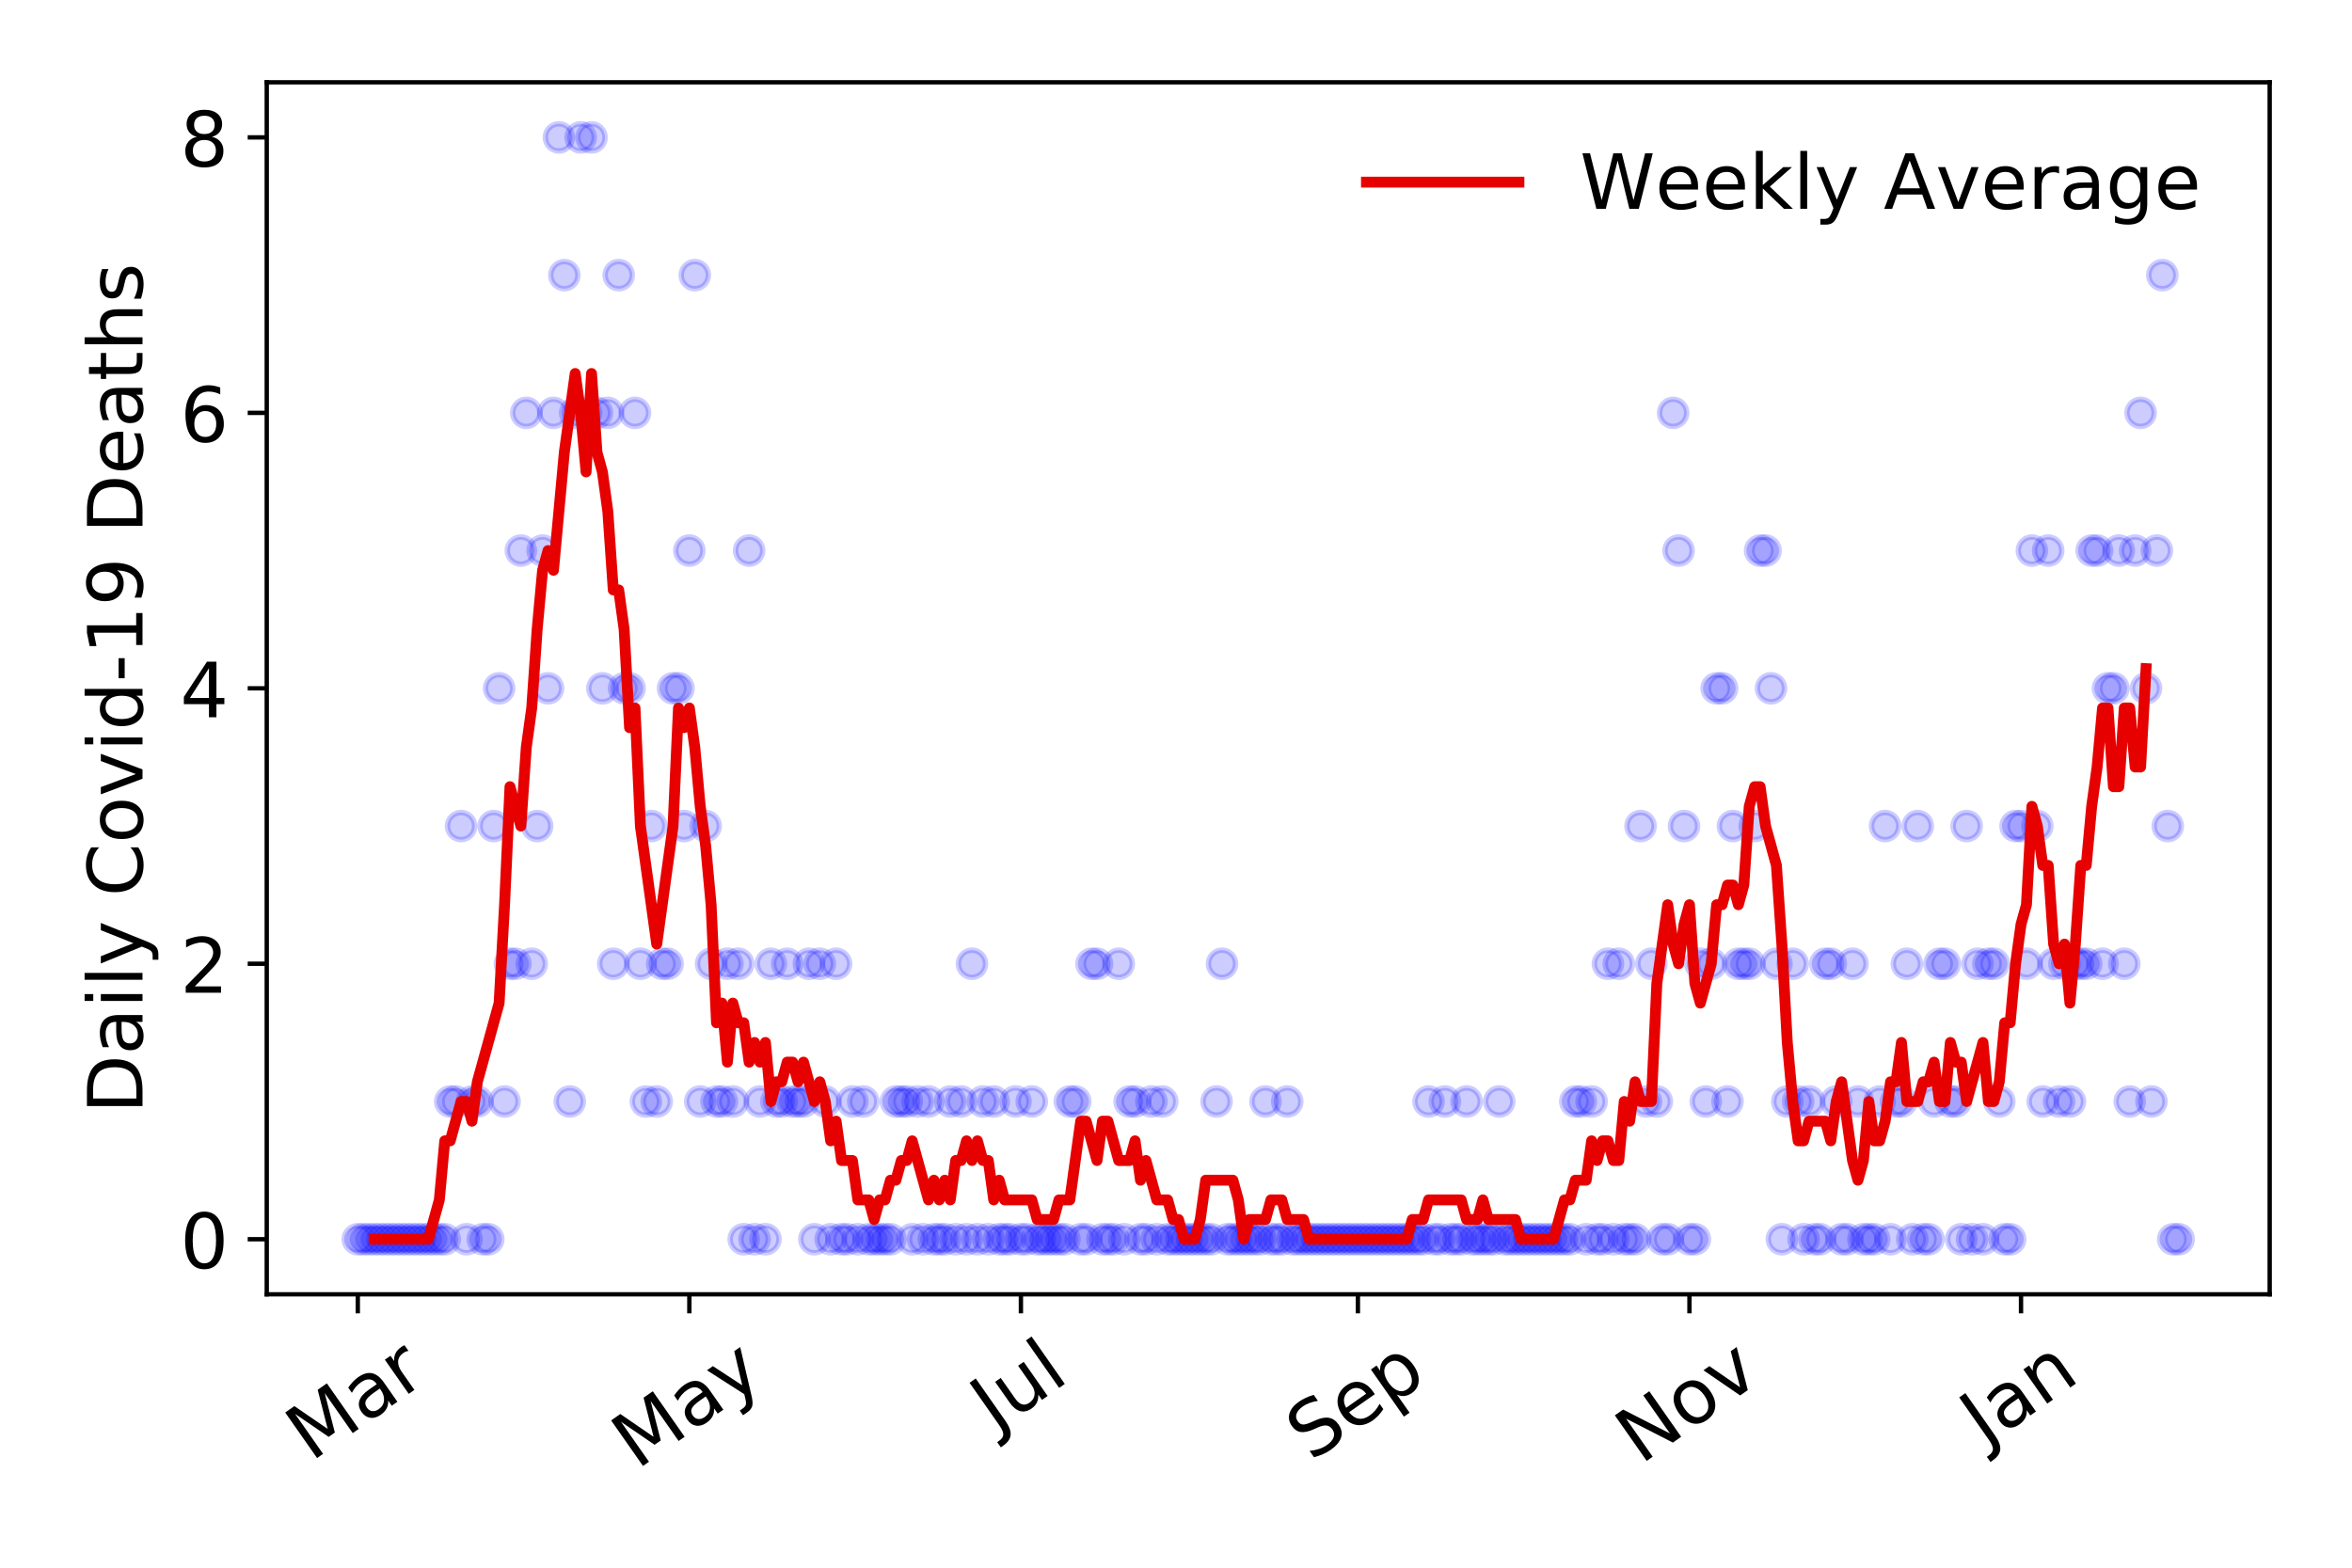 <?xml version="1.0" encoding="utf-8" standalone="no"?>
<!DOCTYPE svg PUBLIC "-//W3C//DTD SVG 1.1//EN"
  "http://www.w3.org/Graphics/SVG/1.1/DTD/svg11.dtd">
<!-- Created with matplotlib (https://matplotlib.org/) -->
<svg height="288pt" version="1.1" viewBox="0 0 432 288" width="432pt" xmlns="http://www.w3.org/2000/svg" xmlns:xlink="http://www.w3.org/1999/xlink">
 <defs>
  <style type="text/css">
*{stroke-linecap:butt;stroke-linejoin:round;}
  </style>
 </defs>
 <g id="figure_1">
  <g id="patch_1">
   <path d="M 0 288 
L 432 288 
L 432 0 
L 0 0 
z
" style="fill:#ffffff;"/>
  </g>
  <g id="axes_1">
   <g id="patch_2">
    <path d="M 48.995 237.778 
L 416.88 237.778 
L 416.88 15.12 
L 48.995 15.12 
z
" style="fill:#ffffff;"/>
   </g>
   <g id="matplotlib.axis_1">
    <g id="xtick_1">
     <g id="line2d_1">
      <defs>
       <path d="M 0 0 
L 0 3.5 
" id="m8723203fc9" style="stroke:#000000;stroke-width:0.8;"/>
      </defs>
      <g>
       <use style="stroke:#000000;stroke-width:0.8;" x="65.717" xlink:href="#m8723203fc9" y="237.778"/>
      </g>
     </g>
     <g id="text_1">
      <!-- Mar -->
      <defs>
       <path d="M 9.812 72.906 
L 24.516 72.906 
L 43.109 23.297 
L 61.812 72.906 
L 76.516 72.906 
L 76.516 0 
L 66.891 0 
L 66.891 64.016 
L 48.094 14.016 
L 38.188 14.016 
L 19.391 64.016 
L 19.391 0 
L 9.812 0 
z
" id="DejaVuSans-77"/>
       <path d="M 34.281 27.484 
Q 23.391 27.484 19.188 25 
Q 14.984 22.516 14.984 16.5 
Q 14.984 11.719 18.141 8.906 
Q 21.297 6.109 26.703 6.109 
Q 34.188 6.109 38.703 11.406 
Q 43.219 16.703 43.219 25.484 
L 43.219 27.484 
z
M 52.203 31.203 
L 52.203 0 
L 43.219 0 
L 43.219 8.297 
Q 40.141 3.328 35.547 0.953 
Q 30.953 -1.422 24.312 -1.422 
Q 15.922 -1.422 10.953 3.297 
Q 6 8.016 6 15.922 
Q 6 25.141 12.172 29.828 
Q 18.359 34.516 30.609 34.516 
L 43.219 34.516 
L 43.219 35.406 
Q 43.219 41.609 39.141 45 
Q 35.062 48.391 27.688 48.391 
Q 23 48.391 18.547 47.266 
Q 14.109 46.141 10.016 43.891 
L 10.016 52.203 
Q 14.938 54.109 19.578 55.047 
Q 24.219 56 28.609 56 
Q 40.484 56 46.344 49.844 
Q 52.203 43.703 52.203 31.203 
z
" id="DejaVuSans-97"/>
       <path d="M 41.109 46.297 
Q 39.594 47.172 37.812 47.578 
Q 36.031 48 33.891 48 
Q 26.266 48 22.188 43.047 
Q 18.109 38.094 18.109 28.812 
L 18.109 0 
L 9.078 0 
L 9.078 54.688 
L 18.109 54.688 
L 18.109 46.188 
Q 20.953 51.172 25.484 53.578 
Q 30.031 56 36.531 56 
Q 37.453 56 38.578 55.875 
Q 39.703 55.766 41.062 55.516 
z
" id="DejaVuSans-114"/>
      </defs>
      <g transform="translate(57.114 268.643)rotate(-35)scale(0.14 -0.14)">
       <use xlink:href="#DejaVuSans-77"/>
       <use x="86.279" xlink:href="#DejaVuSans-97"/>
       <use x="147.559" xlink:href="#DejaVuSans-114"/>
      </g>
     </g>
    </g>
    <g id="xtick_2">
     <g id="line2d_2">
      <g>
       <use style="stroke:#000000;stroke-width:0.8;" x="126.615" xlink:href="#m8723203fc9" y="237.778"/>
      </g>
     </g>
     <g id="text_2">
      <!-- May -->
      <defs>
       <path d="M 32.172 -5.078 
Q 28.375 -14.844 24.75 -17.812 
Q 21.141 -20.797 15.094 -20.797 
L 7.906 -20.797 
L 7.906 -13.281 
L 13.188 -13.281 
Q 16.891 -13.281 18.938 -11.516 
Q 21 -9.766 23.484 -3.219 
L 25.094 0.875 
L 2.984 54.688 
L 12.5 54.688 
L 29.594 11.922 
L 46.688 54.688 
L 56.203 54.688 
z
" id="DejaVuSans-121"/>
      </defs>
      <g transform="translate(116.976 270.094)rotate(-35)scale(0.14 -0.14)">
       <use xlink:href="#DejaVuSans-77"/>
       <use x="86.279" xlink:href="#DejaVuSans-97"/>
       <use x="147.559" xlink:href="#DejaVuSans-121"/>
      </g>
     </g>
    </g>
    <g id="xtick_3">
     <g id="line2d_3">
      <g>
       <use style="stroke:#000000;stroke-width:0.8;" x="187.513" xlink:href="#m8723203fc9" y="237.778"/>
      </g>
     </g>
     <g id="text_3">
      <!-- Jul -->
      <defs>
       <path d="M 9.812 72.906 
L 19.672 72.906 
L 19.672 5.078 
Q 19.672 -8.109 14.672 -14.062 
Q 9.672 -20.016 -1.422 -20.016 
L -5.172 -20.016 
L -5.172 -11.719 
L -2.094 -11.719 
Q 4.438 -11.719 7.125 -8.047 
Q 9.812 -4.391 9.812 5.078 
z
" id="DejaVuSans-74"/>
       <path d="M 8.5 21.578 
L 8.5 54.688 
L 17.484 54.688 
L 17.484 21.922 
Q 17.484 14.156 20.5 10.266 
Q 23.531 6.391 29.594 6.391 
Q 36.859 6.391 41.078 11.031 
Q 45.312 15.672 45.312 23.688 
L 45.312 54.688 
L 54.297 54.688 
L 54.297 0 
L 45.312 0 
L 45.312 8.406 
Q 42.047 3.422 37.719 1 
Q 33.406 -1.422 27.688 -1.422 
Q 18.266 -1.422 13.375 4.438 
Q 8.5 10.297 8.5 21.578 
z
M 31.109 56 
z
" id="DejaVuSans-117"/>
       <path d="M 9.422 75.984 
L 18.406 75.984 
L 18.406 0 
L 9.422 0 
z
" id="DejaVuSans-108"/>
      </defs>
      <g transform="translate(182.811 263.181)rotate(-35)scale(0.14 -0.14)">
       <use xlink:href="#DejaVuSans-74"/>
       <use x="29.492" xlink:href="#DejaVuSans-117"/>
       <use x="92.871" xlink:href="#DejaVuSans-108"/>
      </g>
     </g>
    </g>
    <g id="xtick_4">
     <g id="line2d_4">
      <g>
       <use style="stroke:#000000;stroke-width:0.8;" x="249.41" xlink:href="#m8723203fc9" y="237.778"/>
      </g>
     </g>
     <g id="text_4">
      <!-- Sep -->
      <defs>
       <path d="M 53.516 70.516 
L 53.516 60.891 
Q 47.906 63.578 42.922 64.891 
Q 37.938 66.219 33.297 66.219 
Q 25.25 66.219 20.875 63.094 
Q 16.5 59.969 16.5 54.203 
Q 16.5 49.359 19.406 46.891 
Q 22.312 44.438 30.422 42.922 
L 36.375 41.703 
Q 47.406 39.594 52.656 34.297 
Q 57.906 29 57.906 20.125 
Q 57.906 9.516 50.797 4.047 
Q 43.703 -1.422 29.984 -1.422 
Q 24.812 -1.422 18.969 -0.25 
Q 13.141 0.922 6.891 3.219 
L 6.891 13.375 
Q 12.891 10.016 18.656 8.297 
Q 24.422 6.594 29.984 6.594 
Q 38.422 6.594 43.016 9.906 
Q 47.609 13.234 47.609 19.391 
Q 47.609 24.75 44.312 27.781 
Q 41.016 30.812 33.5 32.328 
L 27.484 33.5 
Q 16.453 35.688 11.516 40.375 
Q 6.594 45.062 6.594 53.422 
Q 6.594 63.094 13.406 68.656 
Q 20.219 74.219 32.172 74.219 
Q 37.312 74.219 42.625 73.281 
Q 47.953 72.359 53.516 70.516 
z
" id="DejaVuSans-83"/>
       <path d="M 56.203 29.594 
L 56.203 25.203 
L 14.891 25.203 
Q 15.484 15.922 20.484 11.062 
Q 25.484 6.203 34.422 6.203 
Q 39.594 6.203 44.453 7.469 
Q 49.312 8.734 54.109 11.281 
L 54.109 2.781 
Q 49.266 0.734 44.188 -0.344 
Q 39.109 -1.422 33.891 -1.422 
Q 20.797 -1.422 13.156 6.188 
Q 5.516 13.812 5.516 26.812 
Q 5.516 40.234 12.766 48.109 
Q 20.016 56 32.328 56 
Q 43.359 56 49.781 48.891 
Q 56.203 41.797 56.203 29.594 
z
M 47.219 32.234 
Q 47.125 39.594 43.094 43.984 
Q 39.062 48.391 32.422 48.391 
Q 24.906 48.391 20.391 44.141 
Q 15.875 39.891 15.188 32.172 
z
" id="DejaVuSans-101"/>
       <path d="M 18.109 8.203 
L 18.109 -20.797 
L 9.078 -20.797 
L 9.078 54.688 
L 18.109 54.688 
L 18.109 46.391 
Q 20.953 51.266 25.266 53.625 
Q 29.594 56 35.594 56 
Q 45.562 56 51.781 48.094 
Q 58.016 40.188 58.016 27.297 
Q 58.016 14.406 51.781 6.484 
Q 45.562 -1.422 35.594 -1.422 
Q 29.594 -1.422 25.266 0.953 
Q 20.953 3.328 18.109 8.203 
z
M 48.688 27.297 
Q 48.688 37.203 44.609 42.844 
Q 40.531 48.484 33.406 48.484 
Q 26.266 48.484 22.188 42.844 
Q 18.109 37.203 18.109 27.297 
Q 18.109 17.391 22.188 11.75 
Q 26.266 6.109 33.406 6.109 
Q 40.531 6.109 44.609 11.75 
Q 48.688 17.391 48.688 27.297 
z
" id="DejaVuSans-112"/>
      </defs>
      <g transform="translate(240.817 268.629)rotate(-35)scale(0.14 -0.14)">
       <use xlink:href="#DejaVuSans-83"/>
       <use x="63.477" xlink:href="#DejaVuSans-101"/>
       <use x="125" xlink:href="#DejaVuSans-112"/>
      </g>
     </g>
    </g>
    <g id="xtick_5">
     <g id="line2d_5">
      <g>
       <use style="stroke:#000000;stroke-width:0.8;" x="310.308" xlink:href="#m8723203fc9" y="237.778"/>
      </g>
     </g>
     <g id="text_5">
      <!-- Nov -->
      <defs>
       <path d="M 9.812 72.906 
L 23.094 72.906 
L 55.422 11.922 
L 55.422 72.906 
L 64.984 72.906 
L 64.984 0 
L 51.703 0 
L 19.391 60.984 
L 19.391 0 
L 9.812 0 
z
" id="DejaVuSans-78"/>
       <path d="M 30.609 48.391 
Q 23.391 48.391 19.188 42.75 
Q 14.984 37.109 14.984 27.297 
Q 14.984 17.484 19.156 11.844 
Q 23.344 6.203 30.609 6.203 
Q 37.797 6.203 41.984 11.859 
Q 46.188 17.531 46.188 27.297 
Q 46.188 37.016 41.984 42.703 
Q 37.797 48.391 30.609 48.391 
z
M 30.609 56 
Q 42.328 56 49.016 48.375 
Q 55.719 40.766 55.719 27.297 
Q 55.719 13.875 49.016 6.219 
Q 42.328 -1.422 30.609 -1.422 
Q 18.844 -1.422 12.172 6.219 
Q 5.516 13.875 5.516 27.297 
Q 5.516 40.766 12.172 48.375 
Q 18.844 56 30.609 56 
z
" id="DejaVuSans-111"/>
       <path d="M 2.984 54.688 
L 12.5 54.688 
L 29.594 8.797 
L 46.688 54.688 
L 56.203 54.688 
L 35.688 0 
L 23.484 0 
z
" id="DejaVuSans-118"/>
      </defs>
      <g transform="translate(301.332 269.166)rotate(-35)scale(0.14 -0.14)">
       <use xlink:href="#DejaVuSans-78"/>
       <use x="74.805" xlink:href="#DejaVuSans-111"/>
       <use x="135.986" xlink:href="#DejaVuSans-118"/>
      </g>
     </g>
    </g>
    <g id="xtick_6">
     <g id="line2d_6">
      <g>
       <use style="stroke:#000000;stroke-width:0.8;" x="371.206" xlink:href="#m8723203fc9" y="237.778"/>
      </g>
     </g>
     <g id="text_6">
      <!-- Jan -->
      <defs>
       <path d="M 54.891 33.016 
L 54.891 0 
L 45.906 0 
L 45.906 32.719 
Q 45.906 40.484 42.875 44.328 
Q 39.844 48.188 33.797 48.188 
Q 26.516 48.188 22.312 43.547 
Q 18.109 38.922 18.109 30.906 
L 18.109 0 
L 9.078 0 
L 9.078 54.688 
L 18.109 54.688 
L 18.109 46.188 
Q 21.344 51.125 25.703 53.562 
Q 30.078 56 35.797 56 
Q 45.219 56 50.047 50.172 
Q 54.891 44.344 54.891 33.016 
z
" id="DejaVuSans-110"/>
      </defs>
      <g transform="translate(364.583 265.871)rotate(-35)scale(0.14 -0.14)">
       <use xlink:href="#DejaVuSans-74"/>
       <use x="29.492" xlink:href="#DejaVuSans-97"/>
       <use x="90.771" xlink:href="#DejaVuSans-110"/>
      </g>
     </g>
    </g>
   </g>
   <g id="matplotlib.axis_2">
    <g id="ytick_1">
     <g id="line2d_7">
      <defs>
       <path d="M 0 0 
L -3.5 0 
" id="mdd552ed813" style="stroke:#000000;stroke-width:0.8;"/>
      </defs>
      <g>
       <use style="stroke:#000000;stroke-width:0.8;" x="48.995" xlink:href="#mdd552ed813" y="227.657"/>
      </g>
     </g>
     <g id="text_7">
      <!-- 0 -->
      <defs>
       <path d="M 31.781 66.406 
Q 24.172 66.406 20.328 58.906 
Q 16.5 51.422 16.5 36.375 
Q 16.5 21.391 20.328 13.891 
Q 24.172 6.391 31.781 6.391 
Q 39.453 6.391 43.281 13.891 
Q 47.125 21.391 47.125 36.375 
Q 47.125 51.422 43.281 58.906 
Q 39.453 66.406 31.781 66.406 
z
M 31.781 74.219 
Q 44.047 74.219 50.516 64.516 
Q 56.984 54.828 56.984 36.375 
Q 56.984 17.969 50.516 8.266 
Q 44.047 -1.422 31.781 -1.422 
Q 19.531 -1.422 13.062 8.266 
Q 6.594 17.969 6.594 36.375 
Q 6.594 54.828 13.062 64.516 
Q 19.531 74.219 31.781 74.219 
z
" id="DejaVuSans-48"/>
      </defs>
      <g transform="translate(33.087 232.976)scale(0.14 -0.14)">
       <use xlink:href="#DejaVuSans-48"/>
      </g>
     </g>
    </g>
    <g id="ytick_2">
     <g id="line2d_8">
      <g>
       <use style="stroke:#000000;stroke-width:0.8;" x="48.995" xlink:href="#mdd552ed813" y="177.053"/>
      </g>
     </g>
     <g id="text_8">
      <!-- 2 -->
      <defs>
       <path d="M 19.188 8.297 
L 53.609 8.297 
L 53.609 0 
L 7.328 0 
L 7.328 8.297 
Q 12.938 14.109 22.625 23.891 
Q 32.328 33.688 34.812 36.531 
Q 39.547 41.844 41.422 45.531 
Q 43.312 49.219 43.312 52.781 
Q 43.312 58.594 39.234 62.25 
Q 35.156 65.922 28.609 65.922 
Q 23.969 65.922 18.812 64.312 
Q 13.672 62.703 7.812 59.422 
L 7.812 69.391 
Q 13.766 71.781 18.938 73 
Q 24.125 74.219 28.422 74.219 
Q 39.75 74.219 46.484 68.547 
Q 53.219 62.891 53.219 53.422 
Q 53.219 48.922 51.531 44.891 
Q 49.859 40.875 45.406 35.406 
Q 44.188 33.984 37.641 27.219 
Q 31.109 20.453 19.188 8.297 
z
" id="DejaVuSans-50"/>
      </defs>
      <g transform="translate(33.087 182.372)scale(0.14 -0.14)">
       <use xlink:href="#DejaVuSans-50"/>
      </g>
     </g>
    </g>
    <g id="ytick_3">
     <g id="line2d_9">
      <g>
       <use style="stroke:#000000;stroke-width:0.8;" x="48.995" xlink:href="#mdd552ed813" y="126.449"/>
      </g>
     </g>
     <g id="text_9">
      <!-- 4 -->
      <defs>
       <path d="M 37.797 64.312 
L 12.891 25.391 
L 37.797 25.391 
z
M 35.203 72.906 
L 47.609 72.906 
L 47.609 25.391 
L 58.016 25.391 
L 58.016 17.188 
L 47.609 17.188 
L 47.609 0 
L 37.797 0 
L 37.797 17.188 
L 4.891 17.188 
L 4.891 26.703 
z
" id="DejaVuSans-52"/>
      </defs>
      <g transform="translate(33.087 131.768)scale(0.14 -0.14)">
       <use xlink:href="#DejaVuSans-52"/>
      </g>
     </g>
    </g>
    <g id="ytick_4">
     <g id="line2d_10">
      <g>
       <use style="stroke:#000000;stroke-width:0.8;" x="48.995" xlink:href="#mdd552ed813" y="75.845"/>
      </g>
     </g>
     <g id="text_10">
      <!-- 6 -->
      <defs>
       <path d="M 33.016 40.375 
Q 26.375 40.375 22.484 35.828 
Q 18.609 31.297 18.609 23.391 
Q 18.609 15.531 22.484 10.953 
Q 26.375 6.391 33.016 6.391 
Q 39.656 6.391 43.531 10.953 
Q 47.406 15.531 47.406 23.391 
Q 47.406 31.297 43.531 35.828 
Q 39.656 40.375 33.016 40.375 
z
M 52.594 71.297 
L 52.594 62.312 
Q 48.875 64.062 45.094 64.984 
Q 41.312 65.922 37.594 65.922 
Q 27.828 65.922 22.672 59.328 
Q 17.531 52.734 16.797 39.406 
Q 19.672 43.656 24.016 45.922 
Q 28.375 48.188 33.594 48.188 
Q 44.578 48.188 50.953 41.516 
Q 57.328 34.859 57.328 23.391 
Q 57.328 12.156 50.688 5.359 
Q 44.047 -1.422 33.016 -1.422 
Q 20.359 -1.422 13.672 8.266 
Q 6.984 17.969 6.984 36.375 
Q 6.984 53.656 15.188 63.938 
Q 23.391 74.219 37.203 74.219 
Q 40.922 74.219 44.703 73.484 
Q 48.484 72.75 52.594 71.297 
z
" id="DejaVuSans-54"/>
      </defs>
      <g transform="translate(33.087 81.164)scale(0.14 -0.14)">
       <use xlink:href="#DejaVuSans-54"/>
      </g>
     </g>
    </g>
    <g id="ytick_5">
     <g id="line2d_11">
      <g>
       <use style="stroke:#000000;stroke-width:0.8;" x="48.995" xlink:href="#mdd552ed813" y="25.241"/>
      </g>
     </g>
     <g id="text_11">
      <!-- 8 -->
      <defs>
       <path d="M 31.781 34.625 
Q 24.75 34.625 20.719 30.859 
Q 16.703 27.094 16.703 20.516 
Q 16.703 13.922 20.719 10.156 
Q 24.75 6.391 31.781 6.391 
Q 38.812 6.391 42.859 10.172 
Q 46.922 13.969 46.922 20.516 
Q 46.922 27.094 42.891 30.859 
Q 38.875 34.625 31.781 34.625 
z
M 21.922 38.812 
Q 15.578 40.375 12.031 44.719 
Q 8.5 49.078 8.5 55.328 
Q 8.5 64.062 14.719 69.141 
Q 20.953 74.219 31.781 74.219 
Q 42.672 74.219 48.875 69.141 
Q 55.078 64.062 55.078 55.328 
Q 55.078 49.078 51.531 44.719 
Q 48 40.375 41.703 38.812 
Q 48.828 37.156 52.797 32.312 
Q 56.781 27.484 56.781 20.516 
Q 56.781 9.906 50.312 4.234 
Q 43.844 -1.422 31.781 -1.422 
Q 19.734 -1.422 13.25 4.234 
Q 6.781 9.906 6.781 20.516 
Q 6.781 27.484 10.781 32.312 
Q 14.797 37.156 21.922 38.812 
z
M 18.312 54.391 
Q 18.312 48.734 21.844 45.562 
Q 25.391 42.391 31.781 42.391 
Q 38.141 42.391 41.719 45.562 
Q 45.312 48.734 45.312 54.391 
Q 45.312 60.062 41.719 63.234 
Q 38.141 66.406 31.781 66.406 
Q 25.391 66.406 21.844 63.234 
Q 18.312 60.062 18.312 54.391 
z
" id="DejaVuSans-56"/>
      </defs>
      <g transform="translate(33.087 30.56)scale(0.14 -0.14)">
       <use xlink:href="#DejaVuSans-56"/>
      </g>
     </g>
    </g>
    <g id="text_12">
     <!-- Daily Covid-19 Deaths -->
     <defs>
      <path d="M 19.672 64.797 
L 19.672 8.109 
L 31.594 8.109 
Q 46.688 8.109 53.688 14.938 
Q 60.688 21.781 60.688 36.531 
Q 60.688 51.172 53.688 57.984 
Q 46.688 64.797 31.594 64.797 
z
M 9.812 72.906 
L 30.078 72.906 
Q 51.266 72.906 61.172 64.094 
Q 71.094 55.281 71.094 36.531 
Q 71.094 17.672 61.125 8.828 
Q 51.172 0 30.078 0 
L 9.812 0 
z
" id="DejaVuSans-68"/>
      <path d="M 9.422 54.688 
L 18.406 54.688 
L 18.406 0 
L 9.422 0 
z
M 9.422 75.984 
L 18.406 75.984 
L 18.406 64.594 
L 9.422 64.594 
z
" id="DejaVuSans-105"/>
      <path id="DejaVuSans-32"/>
      <path d="M 64.406 67.281 
L 64.406 56.891 
Q 59.422 61.531 53.781 63.812 
Q 48.141 66.109 41.797 66.109 
Q 29.297 66.109 22.656 58.469 
Q 16.016 50.828 16.016 36.375 
Q 16.016 21.969 22.656 14.328 
Q 29.297 6.688 41.797 6.688 
Q 48.141 6.688 53.781 8.984 
Q 59.422 11.281 64.406 15.922 
L 64.406 5.609 
Q 59.234 2.094 53.438 0.328 
Q 47.656 -1.422 41.219 -1.422 
Q 24.656 -1.422 15.125 8.703 
Q 5.609 18.844 5.609 36.375 
Q 5.609 53.953 15.125 64.078 
Q 24.656 74.219 41.219 74.219 
Q 47.75 74.219 53.531 72.484 
Q 59.328 70.75 64.406 67.281 
z
" id="DejaVuSans-67"/>
      <path d="M 45.406 46.391 
L 45.406 75.984 
L 54.391 75.984 
L 54.391 0 
L 45.406 0 
L 45.406 8.203 
Q 42.578 3.328 38.25 0.953 
Q 33.938 -1.422 27.875 -1.422 
Q 17.969 -1.422 11.734 6.484 
Q 5.516 14.406 5.516 27.297 
Q 5.516 40.188 11.734 48.094 
Q 17.969 56 27.875 56 
Q 33.938 56 38.25 53.625 
Q 42.578 51.266 45.406 46.391 
z
M 14.797 27.297 
Q 14.797 17.391 18.875 11.75 
Q 22.953 6.109 30.078 6.109 
Q 37.203 6.109 41.297 11.75 
Q 45.406 17.391 45.406 27.297 
Q 45.406 37.203 41.297 42.844 
Q 37.203 48.484 30.078 48.484 
Q 22.953 48.484 18.875 42.844 
Q 14.797 37.203 14.797 27.297 
z
" id="DejaVuSans-100"/>
      <path d="M 4.891 31.391 
L 31.203 31.391 
L 31.203 23.391 
L 4.891 23.391 
z
" id="DejaVuSans-45"/>
      <path d="M 12.406 8.297 
L 28.516 8.297 
L 28.516 63.922 
L 10.984 60.406 
L 10.984 69.391 
L 28.422 72.906 
L 38.281 72.906 
L 38.281 8.297 
L 54.391 8.297 
L 54.391 0 
L 12.406 0 
z
" id="DejaVuSans-49"/>
      <path d="M 10.984 1.516 
L 10.984 10.5 
Q 14.703 8.734 18.5 7.812 
Q 22.312 6.891 25.984 6.891 
Q 35.75 6.891 40.891 13.453 
Q 46.047 20.016 46.781 33.406 
Q 43.953 29.203 39.594 26.953 
Q 35.25 24.703 29.984 24.703 
Q 19.047 24.703 12.672 31.312 
Q 6.297 37.938 6.297 49.422 
Q 6.297 60.641 12.938 67.422 
Q 19.578 74.219 30.609 74.219 
Q 43.266 74.219 49.922 64.516 
Q 56.594 54.828 56.594 36.375 
Q 56.594 19.141 48.406 8.859 
Q 40.234 -1.422 26.422 -1.422 
Q 22.703 -1.422 18.891 -0.688 
Q 15.094 0.047 10.984 1.516 
z
M 30.609 32.422 
Q 37.25 32.422 41.125 36.953 
Q 45.016 41.5 45.016 49.422 
Q 45.016 57.281 41.125 61.844 
Q 37.25 66.406 30.609 66.406 
Q 23.969 66.406 20.094 61.844 
Q 16.219 57.281 16.219 49.422 
Q 16.219 41.5 20.094 36.953 
Q 23.969 32.422 30.609 32.422 
z
" id="DejaVuSans-57"/>
      <path d="M 18.312 70.219 
L 18.312 54.688 
L 36.812 54.688 
L 36.812 47.703 
L 18.312 47.703 
L 18.312 18.016 
Q 18.312 11.328 20.141 9.422 
Q 21.969 7.516 27.594 7.516 
L 36.812 7.516 
L 36.812 0 
L 27.594 0 
Q 17.188 0 13.234 3.875 
Q 9.281 7.766 9.281 18.016 
L 9.281 47.703 
L 2.688 47.703 
L 2.688 54.688 
L 9.281 54.688 
L 9.281 70.219 
z
" id="DejaVuSans-116"/>
      <path d="M 54.891 33.016 
L 54.891 0 
L 45.906 0 
L 45.906 32.719 
Q 45.906 40.484 42.875 44.328 
Q 39.844 48.188 33.797 48.188 
Q 26.516 48.188 22.312 43.547 
Q 18.109 38.922 18.109 30.906 
L 18.109 0 
L 9.078 0 
L 9.078 75.984 
L 18.109 75.984 
L 18.109 46.188 
Q 21.344 51.125 25.703 53.562 
Q 30.078 56 35.797 56 
Q 45.219 56 50.047 50.172 
Q 54.891 44.344 54.891 33.016 
z
" id="DejaVuSans-104"/>
      <path d="M 44.281 53.078 
L 44.281 44.578 
Q 40.484 46.531 36.375 47.5 
Q 32.281 48.484 27.875 48.484 
Q 21.188 48.484 17.844 46.438 
Q 14.5 44.391 14.5 40.281 
Q 14.5 37.156 16.891 35.375 
Q 19.281 33.594 26.516 31.984 
L 29.594 31.297 
Q 39.156 29.25 43.188 25.516 
Q 47.219 21.781 47.219 15.094 
Q 47.219 7.469 41.188 3.016 
Q 35.156 -1.422 24.609 -1.422 
Q 20.219 -1.422 15.453 -0.562 
Q 10.688 0.297 5.422 2 
L 5.422 11.281 
Q 10.406 8.688 15.234 7.391 
Q 20.062 6.109 24.812 6.109 
Q 31.156 6.109 34.562 8.281 
Q 37.984 10.453 37.984 14.406 
Q 37.984 18.062 35.516 20.016 
Q 33.062 21.969 24.703 23.781 
L 21.578 24.516 
Q 13.234 26.266 9.516 29.906 
Q 5.812 33.547 5.812 39.891 
Q 5.812 47.609 11.281 51.797 
Q 16.75 56 26.812 56 
Q 31.781 56 36.172 55.266 
Q 40.578 54.547 44.281 53.078 
z
" id="DejaVuSans-115"/>
     </defs>
     <g transform="translate(26.176 204.56)rotate(-90)scale(0.14 -0.14)">
      <use xlink:href="#DejaVuSans-68"/>
      <use x="77.002" xlink:href="#DejaVuSans-97"/>
      <use x="138.281" xlink:href="#DejaVuSans-105"/>
      <use x="166.064" xlink:href="#DejaVuSans-108"/>
      <use x="193.848" xlink:href="#DejaVuSans-121"/>
      <use x="253.027" xlink:href="#DejaVuSans-32"/>
      <use x="284.814" xlink:href="#DejaVuSans-67"/>
      <use x="354.639" xlink:href="#DejaVuSans-111"/>
      <use x="415.82" xlink:href="#DejaVuSans-118"/>
      <use x="475" xlink:href="#DejaVuSans-105"/>
      <use x="502.783" xlink:href="#DejaVuSans-100"/>
      <use x="566.26" xlink:href="#DejaVuSans-45"/>
      <use x="602.344" xlink:href="#DejaVuSans-49"/>
      <use x="665.967" xlink:href="#DejaVuSans-57"/>
      <use x="729.59" xlink:href="#DejaVuSans-32"/>
      <use x="761.377" xlink:href="#DejaVuSans-68"/>
      <use x="838.379" xlink:href="#DejaVuSans-101"/>
      <use x="899.902" xlink:href="#DejaVuSans-97"/>
      <use x="961.182" xlink:href="#DejaVuSans-116"/>
      <use x="1000.391" xlink:href="#DejaVuSans-104"/>
      <use x="1063.77" xlink:href="#DejaVuSans-115"/>
     </g>
    </g>
   </g>
   <g id="line2d_12">
    <defs>
     <path d="M 0 2.5 
C 0.663 2.5 1.299 2.237 1.768 1.768 
C 2.237 1.299 2.5 0.663 2.5 0 
C 2.5 -0.663 2.237 -1.299 1.768 -1.768 
C 1.299 -2.237 0.663 -2.5 0 -2.5 
C -0.663 -2.5 -1.299 -2.237 -1.768 -1.768 
C -2.237 -1.299 -2.5 -0.663 -2.5 0 
C -2.5 0.663 -2.237 1.299 -1.768 1.768 
C -1.299 2.237 -0.663 2.5 0 2.5 
z
" id="m1cdf9cf801" style="stroke:#0000ff;stroke-opacity:0.2;"/>
    </defs>
    <g clip-path="url(#p92ad6c65e6)">
     <use style="fill:#0000ff;fill-opacity:0.2;stroke:#0000ff;stroke-opacity:0.2;" x="65.717" xlink:href="#m1cdf9cf801" y="227.657"/>
     <use style="fill:#0000ff;fill-opacity:0.2;stroke:#0000ff;stroke-opacity:0.2;" x="66.715" xlink:href="#m1cdf9cf801" y="227.657"/>
     <use style="fill:#0000ff;fill-opacity:0.2;stroke:#0000ff;stroke-opacity:0.2;" x="67.714" xlink:href="#m1cdf9cf801" y="227.657"/>
     <use style="fill:#0000ff;fill-opacity:0.2;stroke:#0000ff;stroke-opacity:0.2;" x="68.712" xlink:href="#m1cdf9cf801" y="227.657"/>
     <use style="fill:#0000ff;fill-opacity:0.2;stroke:#0000ff;stroke-opacity:0.2;" x="69.71" xlink:href="#m1cdf9cf801" y="227.657"/>
     <use style="fill:#0000ff;fill-opacity:0.2;stroke:#0000ff;stroke-opacity:0.2;" x="70.709" xlink:href="#m1cdf9cf801" y="227.657"/>
     <use style="fill:#0000ff;fill-opacity:0.2;stroke:#0000ff;stroke-opacity:0.2;" x="71.707" xlink:href="#m1cdf9cf801" y="227.657"/>
     <use style="fill:#0000ff;fill-opacity:0.2;stroke:#0000ff;stroke-opacity:0.2;" x="72.705" xlink:href="#m1cdf9cf801" y="227.657"/>
     <use style="fill:#0000ff;fill-opacity:0.2;stroke:#0000ff;stroke-opacity:0.2;" x="73.704" xlink:href="#m1cdf9cf801" y="227.657"/>
     <use style="fill:#0000ff;fill-opacity:0.2;stroke:#0000ff;stroke-opacity:0.2;" x="74.702" xlink:href="#m1cdf9cf801" y="227.657"/>
     <use style="fill:#0000ff;fill-opacity:0.2;stroke:#0000ff;stroke-opacity:0.2;" x="75.7" xlink:href="#m1cdf9cf801" y="227.657"/>
     <use style="fill:#0000ff;fill-opacity:0.2;stroke:#0000ff;stroke-opacity:0.2;" x="76.699" xlink:href="#m1cdf9cf801" y="227.657"/>
     <use style="fill:#0000ff;fill-opacity:0.2;stroke:#0000ff;stroke-opacity:0.2;" x="77.697" xlink:href="#m1cdf9cf801" y="227.657"/>
     <use style="fill:#0000ff;fill-opacity:0.2;stroke:#0000ff;stroke-opacity:0.2;" x="78.695" xlink:href="#m1cdf9cf801" y="227.657"/>
     <use style="fill:#0000ff;fill-opacity:0.2;stroke:#0000ff;stroke-opacity:0.2;" x="79.694" xlink:href="#m1cdf9cf801" y="227.657"/>
     <use style="fill:#0000ff;fill-opacity:0.2;stroke:#0000ff;stroke-opacity:0.2;" x="80.692" xlink:href="#m1cdf9cf801" y="227.657"/>
     <use style="fill:#0000ff;fill-opacity:0.2;stroke:#0000ff;stroke-opacity:0.2;" x="81.69" xlink:href="#m1cdf9cf801" y="227.657"/>
     <use style="fill:#0000ff;fill-opacity:0.2;stroke:#0000ff;stroke-opacity:0.2;" x="82.689" xlink:href="#m1cdf9cf801" y="202.355"/>
     <use style="fill:#0000ff;fill-opacity:0.2;stroke:#0000ff;stroke-opacity:0.2;" x="83.687" xlink:href="#m1cdf9cf801" y="202.355"/>
     <use style="fill:#0000ff;fill-opacity:0.2;stroke:#0000ff;stroke-opacity:0.2;" x="84.685" xlink:href="#m1cdf9cf801" y="151.751"/>
     <use style="fill:#0000ff;fill-opacity:0.2;stroke:#0000ff;stroke-opacity:0.2;" x="85.684" xlink:href="#m1cdf9cf801" y="227.657"/>
     <use style="fill:#0000ff;fill-opacity:0.2;stroke:#0000ff;stroke-opacity:0.2;" x="86.682" xlink:href="#m1cdf9cf801" y="202.355"/>
     <use style="fill:#0000ff;fill-opacity:0.2;stroke:#0000ff;stroke-opacity:0.2;" x="87.68" xlink:href="#m1cdf9cf801" y="202.355"/>
     <use style="fill:#0000ff;fill-opacity:0.2;stroke:#0000ff;stroke-opacity:0.2;" x="88.679" xlink:href="#m1cdf9cf801" y="227.657"/>
     <use style="fill:#0000ff;fill-opacity:0.2;stroke:#0000ff;stroke-opacity:0.2;" x="89.677" xlink:href="#m1cdf9cf801" y="227.657"/>
     <use style="fill:#0000ff;fill-opacity:0.2;stroke:#0000ff;stroke-opacity:0.2;" x="90.675" xlink:href="#m1cdf9cf801" y="151.751"/>
     <use style="fill:#0000ff;fill-opacity:0.2;stroke:#0000ff;stroke-opacity:0.2;" x="91.674" xlink:href="#m1cdf9cf801" y="126.449"/>
     <use style="fill:#0000ff;fill-opacity:0.2;stroke:#0000ff;stroke-opacity:0.2;" x="92.672" xlink:href="#m1cdf9cf801" y="202.355"/>
     <use style="fill:#0000ff;fill-opacity:0.2;stroke:#0000ff;stroke-opacity:0.2;" x="93.67" xlink:href="#m1cdf9cf801" y="177.053"/>
     <use style="fill:#0000ff;fill-opacity:0.2;stroke:#0000ff;stroke-opacity:0.2;" x="94.669" xlink:href="#m1cdf9cf801" y="177.053"/>
     <use style="fill:#0000ff;fill-opacity:0.2;stroke:#0000ff;stroke-opacity:0.2;" x="95.667" xlink:href="#m1cdf9cf801" y="101.147"/>
     <use style="fill:#0000ff;fill-opacity:0.2;stroke:#0000ff;stroke-opacity:0.2;" x="96.665" xlink:href="#m1cdf9cf801" y="75.845"/>
     <use style="fill:#0000ff;fill-opacity:0.2;stroke:#0000ff;stroke-opacity:0.2;" x="97.664" xlink:href="#m1cdf9cf801" y="177.053"/>
     <use style="fill:#0000ff;fill-opacity:0.2;stroke:#0000ff;stroke-opacity:0.2;" x="98.662" xlink:href="#m1cdf9cf801" y="151.751"/>
     <use style="fill:#0000ff;fill-opacity:0.2;stroke:#0000ff;stroke-opacity:0.2;" x="99.66" xlink:href="#m1cdf9cf801" y="101.147"/>
     <use style="fill:#0000ff;fill-opacity:0.2;stroke:#0000ff;stroke-opacity:0.2;" x="100.659" xlink:href="#m1cdf9cf801" y="126.449"/>
     <use style="fill:#0000ff;fill-opacity:0.2;stroke:#0000ff;stroke-opacity:0.2;" x="101.657" xlink:href="#m1cdf9cf801" y="75.845"/>
     <use style="fill:#0000ff;fill-opacity:0.2;stroke:#0000ff;stroke-opacity:0.2;" x="102.655" xlink:href="#m1cdf9cf801" y="25.241"/>
     <use style="fill:#0000ff;fill-opacity:0.2;stroke:#0000ff;stroke-opacity:0.2;" x="103.654" xlink:href="#m1cdf9cf801" y="50.543"/>
     <use style="fill:#0000ff;fill-opacity:0.2;stroke:#0000ff;stroke-opacity:0.2;" x="104.652" xlink:href="#m1cdf9cf801" y="202.355"/>
     <use style="fill:#0000ff;fill-opacity:0.2;stroke:#0000ff;stroke-opacity:0.2;" x="105.65" xlink:href="#m1cdf9cf801" y="75.845"/>
     <use style="fill:#0000ff;fill-opacity:0.2;stroke:#0000ff;stroke-opacity:0.2;" x="106.649" xlink:href="#m1cdf9cf801" y="25.241"/>
     <use style="fill:#0000ff;fill-opacity:0.2;stroke:#0000ff;stroke-opacity:0.2;" x="107.647" xlink:href="#m1cdf9cf801" y="75.845"/>
     <use style="fill:#0000ff;fill-opacity:0.2;stroke:#0000ff;stroke-opacity:0.2;" x="108.645" xlink:href="#m1cdf9cf801" y="25.241"/>
     <use style="fill:#0000ff;fill-opacity:0.2;stroke:#0000ff;stroke-opacity:0.2;" x="109.644" xlink:href="#m1cdf9cf801" y="75.845"/>
     <use style="fill:#0000ff;fill-opacity:0.2;stroke:#0000ff;stroke-opacity:0.2;" x="110.642" xlink:href="#m1cdf9cf801" y="126.449"/>
     <use style="fill:#0000ff;fill-opacity:0.2;stroke:#0000ff;stroke-opacity:0.2;" x="111.64" xlink:href="#m1cdf9cf801" y="75.845"/>
     <use style="fill:#0000ff;fill-opacity:0.2;stroke:#0000ff;stroke-opacity:0.2;" x="112.639" xlink:href="#m1cdf9cf801" y="177.053"/>
     <use style="fill:#0000ff;fill-opacity:0.2;stroke:#0000ff;stroke-opacity:0.2;" x="113.637" xlink:href="#m1cdf9cf801" y="50.543"/>
     <use style="fill:#0000ff;fill-opacity:0.2;stroke:#0000ff;stroke-opacity:0.2;" x="114.635" xlink:href="#m1cdf9cf801" y="126.449"/>
     <use style="fill:#0000ff;fill-opacity:0.2;stroke:#0000ff;stroke-opacity:0.2;" x="115.634" xlink:href="#m1cdf9cf801" y="126.449"/>
     <use style="fill:#0000ff;fill-opacity:0.2;stroke:#0000ff;stroke-opacity:0.2;" x="116.632" xlink:href="#m1cdf9cf801" y="75.845"/>
     <use style="fill:#0000ff;fill-opacity:0.2;stroke:#0000ff;stroke-opacity:0.2;" x="117.63" xlink:href="#m1cdf9cf801" y="177.053"/>
     <use style="fill:#0000ff;fill-opacity:0.2;stroke:#0000ff;stroke-opacity:0.2;" x="118.629" xlink:href="#m1cdf9cf801" y="202.355"/>
     <use style="fill:#0000ff;fill-opacity:0.2;stroke:#0000ff;stroke-opacity:0.2;" x="119.627" xlink:href="#m1cdf9cf801" y="151.751"/>
     <use style="fill:#0000ff;fill-opacity:0.2;stroke:#0000ff;stroke-opacity:0.2;" x="120.625" xlink:href="#m1cdf9cf801" y="202.355"/>
     <use style="fill:#0000ff;fill-opacity:0.2;stroke:#0000ff;stroke-opacity:0.2;" x="121.624" xlink:href="#m1cdf9cf801" y="177.053"/>
     <use style="fill:#0000ff;fill-opacity:0.2;stroke:#0000ff;stroke-opacity:0.2;" x="122.622" xlink:href="#m1cdf9cf801" y="177.053"/>
     <use style="fill:#0000ff;fill-opacity:0.2;stroke:#0000ff;stroke-opacity:0.2;" x="123.62" xlink:href="#m1cdf9cf801" y="126.449"/>
     <use style="fill:#0000ff;fill-opacity:0.2;stroke:#0000ff;stroke-opacity:0.2;" x="124.619" xlink:href="#m1cdf9cf801" y="126.449"/>
     <use style="fill:#0000ff;fill-opacity:0.2;stroke:#0000ff;stroke-opacity:0.2;" x="125.617" xlink:href="#m1cdf9cf801" y="151.751"/>
     <use style="fill:#0000ff;fill-opacity:0.2;stroke:#0000ff;stroke-opacity:0.2;" x="126.615" xlink:href="#m1cdf9cf801" y="101.147"/>
     <use style="fill:#0000ff;fill-opacity:0.2;stroke:#0000ff;stroke-opacity:0.2;" x="127.614" xlink:href="#m1cdf9cf801" y="50.543"/>
     <use style="fill:#0000ff;fill-opacity:0.2;stroke:#0000ff;stroke-opacity:0.2;" x="128.612" xlink:href="#m1cdf9cf801" y="202.355"/>
     <use style="fill:#0000ff;fill-opacity:0.2;stroke:#0000ff;stroke-opacity:0.2;" x="129.61" xlink:href="#m1cdf9cf801" y="151.751"/>
     <use style="fill:#0000ff;fill-opacity:0.2;stroke:#0000ff;stroke-opacity:0.2;" x="130.609" xlink:href="#m1cdf9cf801" y="177.053"/>
     <use style="fill:#0000ff;fill-opacity:0.2;stroke:#0000ff;stroke-opacity:0.2;" x="131.607" xlink:href="#m1cdf9cf801" y="202.355"/>
     <use style="fill:#0000ff;fill-opacity:0.2;stroke:#0000ff;stroke-opacity:0.2;" x="132.605" xlink:href="#m1cdf9cf801" y="202.355"/>
     <use style="fill:#0000ff;fill-opacity:0.2;stroke:#0000ff;stroke-opacity:0.2;" x="133.604" xlink:href="#m1cdf9cf801" y="177.053"/>
     <use style="fill:#0000ff;fill-opacity:0.2;stroke:#0000ff;stroke-opacity:0.2;" x="134.602" xlink:href="#m1cdf9cf801" y="202.355"/>
     <use style="fill:#0000ff;fill-opacity:0.2;stroke:#0000ff;stroke-opacity:0.2;" x="135.6" xlink:href="#m1cdf9cf801" y="177.053"/>
     <use style="fill:#0000ff;fill-opacity:0.2;stroke:#0000ff;stroke-opacity:0.2;" x="136.599" xlink:href="#m1cdf9cf801" y="227.657"/>
     <use style="fill:#0000ff;fill-opacity:0.2;stroke:#0000ff;stroke-opacity:0.2;" x="137.597" xlink:href="#m1cdf9cf801" y="101.147"/>
     <use style="fill:#0000ff;fill-opacity:0.2;stroke:#0000ff;stroke-opacity:0.2;" x="138.595" xlink:href="#m1cdf9cf801" y="227.657"/>
     <use style="fill:#0000ff;fill-opacity:0.2;stroke:#0000ff;stroke-opacity:0.2;" x="139.594" xlink:href="#m1cdf9cf801" y="202.355"/>
     <use style="fill:#0000ff;fill-opacity:0.2;stroke:#0000ff;stroke-opacity:0.2;" x="140.592" xlink:href="#m1cdf9cf801" y="227.657"/>
     <use style="fill:#0000ff;fill-opacity:0.2;stroke:#0000ff;stroke-opacity:0.2;" x="141.59" xlink:href="#m1cdf9cf801" y="177.053"/>
     <use style="fill:#0000ff;fill-opacity:0.2;stroke:#0000ff;stroke-opacity:0.2;" x="142.589" xlink:href="#m1cdf9cf801" y="202.355"/>
     <use style="fill:#0000ff;fill-opacity:0.2;stroke:#0000ff;stroke-opacity:0.2;" x="143.587" xlink:href="#m1cdf9cf801" y="202.355"/>
     <use style="fill:#0000ff;fill-opacity:0.2;stroke:#0000ff;stroke-opacity:0.2;" x="144.585" xlink:href="#m1cdf9cf801" y="177.053"/>
     <use style="fill:#0000ff;fill-opacity:0.2;stroke:#0000ff;stroke-opacity:0.2;" x="145.584" xlink:href="#m1cdf9cf801" y="202.355"/>
     <use style="fill:#0000ff;fill-opacity:0.2;stroke:#0000ff;stroke-opacity:0.2;" x="146.582" xlink:href="#m1cdf9cf801" y="202.355"/>
     <use style="fill:#0000ff;fill-opacity:0.2;stroke:#0000ff;stroke-opacity:0.2;" x="147.58" xlink:href="#m1cdf9cf801" y="202.355"/>
     <use style="fill:#0000ff;fill-opacity:0.2;stroke:#0000ff;stroke-opacity:0.2;" x="148.579" xlink:href="#m1cdf9cf801" y="177.053"/>
     <use style="fill:#0000ff;fill-opacity:0.2;stroke:#0000ff;stroke-opacity:0.2;" x="149.577" xlink:href="#m1cdf9cf801" y="227.657"/>
     <use style="fill:#0000ff;fill-opacity:0.2;stroke:#0000ff;stroke-opacity:0.2;" x="150.575" xlink:href="#m1cdf9cf801" y="177.053"/>
     <use style="fill:#0000ff;fill-opacity:0.2;stroke:#0000ff;stroke-opacity:0.2;" x="151.574" xlink:href="#m1cdf9cf801" y="202.355"/>
     <use style="fill:#0000ff;fill-opacity:0.2;stroke:#0000ff;stroke-opacity:0.2;" x="152.572" xlink:href="#m1cdf9cf801" y="227.657"/>
     <use style="fill:#0000ff;fill-opacity:0.2;stroke:#0000ff;stroke-opacity:0.2;" x="153.57" xlink:href="#m1cdf9cf801" y="177.053"/>
     <use style="fill:#0000ff;fill-opacity:0.2;stroke:#0000ff;stroke-opacity:0.2;" x="154.569" xlink:href="#m1cdf9cf801" y="227.657"/>
     <use style="fill:#0000ff;fill-opacity:0.2;stroke:#0000ff;stroke-opacity:0.2;" x="155.567" xlink:href="#m1cdf9cf801" y="227.657"/>
     <use style="fill:#0000ff;fill-opacity:0.2;stroke:#0000ff;stroke-opacity:0.2;" x="156.565" xlink:href="#m1cdf9cf801" y="202.355"/>
     <use style="fill:#0000ff;fill-opacity:0.2;stroke:#0000ff;stroke-opacity:0.2;" x="157.564" xlink:href="#m1cdf9cf801" y="227.657"/>
     <use style="fill:#0000ff;fill-opacity:0.2;stroke:#0000ff;stroke-opacity:0.2;" x="158.562" xlink:href="#m1cdf9cf801" y="202.355"/>
     <use style="fill:#0000ff;fill-opacity:0.2;stroke:#0000ff;stroke-opacity:0.2;" x="159.56" xlink:href="#m1cdf9cf801" y="227.657"/>
     <use style="fill:#0000ff;fill-opacity:0.2;stroke:#0000ff;stroke-opacity:0.2;" x="160.558" xlink:href="#m1cdf9cf801" y="227.657"/>
     <use style="fill:#0000ff;fill-opacity:0.2;stroke:#0000ff;stroke-opacity:0.2;" x="161.557" xlink:href="#m1cdf9cf801" y="227.657"/>
     <use style="fill:#0000ff;fill-opacity:0.2;stroke:#0000ff;stroke-opacity:0.2;" x="162.555" xlink:href="#m1cdf9cf801" y="227.657"/>
     <use style="fill:#0000ff;fill-opacity:0.2;stroke:#0000ff;stroke-opacity:0.2;" x="163.553" xlink:href="#m1cdf9cf801" y="227.657"/>
     <use style="fill:#0000ff;fill-opacity:0.2;stroke:#0000ff;stroke-opacity:0.2;" x="164.552" xlink:href="#m1cdf9cf801" y="202.355"/>
     <use style="fill:#0000ff;fill-opacity:0.2;stroke:#0000ff;stroke-opacity:0.2;" x="165.55" xlink:href="#m1cdf9cf801" y="202.355"/>
     <use style="fill:#0000ff;fill-opacity:0.2;stroke:#0000ff;stroke-opacity:0.2;" x="166.548" xlink:href="#m1cdf9cf801" y="202.355"/>
     <use style="fill:#0000ff;fill-opacity:0.2;stroke:#0000ff;stroke-opacity:0.2;" x="167.547" xlink:href="#m1cdf9cf801" y="227.657"/>
     <use style="fill:#0000ff;fill-opacity:0.2;stroke:#0000ff;stroke-opacity:0.2;" x="168.545" xlink:href="#m1cdf9cf801" y="202.355"/>
     <use style="fill:#0000ff;fill-opacity:0.2;stroke:#0000ff;stroke-opacity:0.2;" x="169.543" xlink:href="#m1cdf9cf801" y="227.657"/>
     <use style="fill:#0000ff;fill-opacity:0.2;stroke:#0000ff;stroke-opacity:0.2;" x="170.542" xlink:href="#m1cdf9cf801" y="202.355"/>
     <use style="fill:#0000ff;fill-opacity:0.2;stroke:#0000ff;stroke-opacity:0.2;" x="171.54" xlink:href="#m1cdf9cf801" y="227.657"/>
     <use style="fill:#0000ff;fill-opacity:0.2;stroke:#0000ff;stroke-opacity:0.2;" x="172.538" xlink:href="#m1cdf9cf801" y="227.657"/>
     <use style="fill:#0000ff;fill-opacity:0.2;stroke:#0000ff;stroke-opacity:0.2;" x="173.537" xlink:href="#m1cdf9cf801" y="227.657"/>
     <use style="fill:#0000ff;fill-opacity:0.2;stroke:#0000ff;stroke-opacity:0.2;" x="174.535" xlink:href="#m1cdf9cf801" y="202.355"/>
     <use style="fill:#0000ff;fill-opacity:0.2;stroke:#0000ff;stroke-opacity:0.2;" x="175.533" xlink:href="#m1cdf9cf801" y="227.657"/>
     <use style="fill:#0000ff;fill-opacity:0.2;stroke:#0000ff;stroke-opacity:0.2;" x="176.532" xlink:href="#m1cdf9cf801" y="202.355"/>
     <use style="fill:#0000ff;fill-opacity:0.2;stroke:#0000ff;stroke-opacity:0.2;" x="177.53" xlink:href="#m1cdf9cf801" y="227.657"/>
     <use style="fill:#0000ff;fill-opacity:0.2;stroke:#0000ff;stroke-opacity:0.2;" x="178.528" xlink:href="#m1cdf9cf801" y="177.053"/>
     <use style="fill:#0000ff;fill-opacity:0.2;stroke:#0000ff;stroke-opacity:0.2;" x="179.527" xlink:href="#m1cdf9cf801" y="227.657"/>
     <use style="fill:#0000ff;fill-opacity:0.2;stroke:#0000ff;stroke-opacity:0.2;" x="180.525" xlink:href="#m1cdf9cf801" y="202.355"/>
     <use style="fill:#0000ff;fill-opacity:0.2;stroke:#0000ff;stroke-opacity:0.2;" x="181.523" xlink:href="#m1cdf9cf801" y="227.657"/>
     <use style="fill:#0000ff;fill-opacity:0.2;stroke:#0000ff;stroke-opacity:0.2;" x="182.522" xlink:href="#m1cdf9cf801" y="202.355"/>
     <use style="fill:#0000ff;fill-opacity:0.2;stroke:#0000ff;stroke-opacity:0.2;" x="183.52" xlink:href="#m1cdf9cf801" y="227.657"/>
     <use style="fill:#0000ff;fill-opacity:0.2;stroke:#0000ff;stroke-opacity:0.2;" x="184.518" xlink:href="#m1cdf9cf801" y="227.657"/>
     <use style="fill:#0000ff;fill-opacity:0.2;stroke:#0000ff;stroke-opacity:0.2;" x="185.517" xlink:href="#m1cdf9cf801" y="227.657"/>
     <use style="fill:#0000ff;fill-opacity:0.2;stroke:#0000ff;stroke-opacity:0.2;" x="186.515" xlink:href="#m1cdf9cf801" y="202.355"/>
     <use style="fill:#0000ff;fill-opacity:0.2;stroke:#0000ff;stroke-opacity:0.2;" x="187.513" xlink:href="#m1cdf9cf801" y="227.657"/>
     <use style="fill:#0000ff;fill-opacity:0.2;stroke:#0000ff;stroke-opacity:0.2;" x="188.512" xlink:href="#m1cdf9cf801" y="227.657"/>
     <use style="fill:#0000ff;fill-opacity:0.2;stroke:#0000ff;stroke-opacity:0.2;" x="189.51" xlink:href="#m1cdf9cf801" y="202.355"/>
     <use style="fill:#0000ff;fill-opacity:0.2;stroke:#0000ff;stroke-opacity:0.2;" x="190.508" xlink:href="#m1cdf9cf801" y="227.657"/>
     <use style="fill:#0000ff;fill-opacity:0.2;stroke:#0000ff;stroke-opacity:0.2;" x="191.507" xlink:href="#m1cdf9cf801" y="227.657"/>
     <use style="fill:#0000ff;fill-opacity:0.2;stroke:#0000ff;stroke-opacity:0.2;" x="192.505" xlink:href="#m1cdf9cf801" y="227.657"/>
     <use style="fill:#0000ff;fill-opacity:0.2;stroke:#0000ff;stroke-opacity:0.2;" x="193.503" xlink:href="#m1cdf9cf801" y="227.657"/>
     <use style="fill:#0000ff;fill-opacity:0.2;stroke:#0000ff;stroke-opacity:0.2;" x="194.502" xlink:href="#m1cdf9cf801" y="227.657"/>
     <use style="fill:#0000ff;fill-opacity:0.2;stroke:#0000ff;stroke-opacity:0.2;" x="195.5" xlink:href="#m1cdf9cf801" y="227.657"/>
     <use style="fill:#0000ff;fill-opacity:0.2;stroke:#0000ff;stroke-opacity:0.2;" x="196.498" xlink:href="#m1cdf9cf801" y="202.355"/>
     <use style="fill:#0000ff;fill-opacity:0.2;stroke:#0000ff;stroke-opacity:0.2;" x="197.497" xlink:href="#m1cdf9cf801" y="202.355"/>
     <use style="fill:#0000ff;fill-opacity:0.2;stroke:#0000ff;stroke-opacity:0.2;" x="198.495" xlink:href="#m1cdf9cf801" y="227.657"/>
     <use style="fill:#0000ff;fill-opacity:0.2;stroke:#0000ff;stroke-opacity:0.2;" x="199.493" xlink:href="#m1cdf9cf801" y="227.657"/>
     <use style="fill:#0000ff;fill-opacity:0.2;stroke:#0000ff;stroke-opacity:0.2;" x="200.492" xlink:href="#m1cdf9cf801" y="177.053"/>
     <use style="fill:#0000ff;fill-opacity:0.2;stroke:#0000ff;stroke-opacity:0.2;" x="201.49" xlink:href="#m1cdf9cf801" y="177.053"/>
     <use style="fill:#0000ff;fill-opacity:0.2;stroke:#0000ff;stroke-opacity:0.2;" x="202.488" xlink:href="#m1cdf9cf801" y="227.657"/>
     <use style="fill:#0000ff;fill-opacity:0.2;stroke:#0000ff;stroke-opacity:0.2;" x="203.487" xlink:href="#m1cdf9cf801" y="227.657"/>
     <use style="fill:#0000ff;fill-opacity:0.2;stroke:#0000ff;stroke-opacity:0.2;" x="204.485" xlink:href="#m1cdf9cf801" y="227.657"/>
     <use style="fill:#0000ff;fill-opacity:0.2;stroke:#0000ff;stroke-opacity:0.2;" x="205.483" xlink:href="#m1cdf9cf801" y="177.053"/>
     <use style="fill:#0000ff;fill-opacity:0.2;stroke:#0000ff;stroke-opacity:0.2;" x="206.482" xlink:href="#m1cdf9cf801" y="227.657"/>
     <use style="fill:#0000ff;fill-opacity:0.2;stroke:#0000ff;stroke-opacity:0.2;" x="207.48" xlink:href="#m1cdf9cf801" y="202.355"/>
     <use style="fill:#0000ff;fill-opacity:0.2;stroke:#0000ff;stroke-opacity:0.2;" x="208.478" xlink:href="#m1cdf9cf801" y="202.355"/>
     <use style="fill:#0000ff;fill-opacity:0.2;stroke:#0000ff;stroke-opacity:0.2;" x="209.477" xlink:href="#m1cdf9cf801" y="227.657"/>
     <use style="fill:#0000ff;fill-opacity:0.2;stroke:#0000ff;stroke-opacity:0.2;" x="210.475" xlink:href="#m1cdf9cf801" y="227.657"/>
     <use style="fill:#0000ff;fill-opacity:0.2;stroke:#0000ff;stroke-opacity:0.2;" x="211.473" xlink:href="#m1cdf9cf801" y="202.355"/>
     <use style="fill:#0000ff;fill-opacity:0.2;stroke:#0000ff;stroke-opacity:0.2;" x="212.472" xlink:href="#m1cdf9cf801" y="227.657"/>
     <use style="fill:#0000ff;fill-opacity:0.2;stroke:#0000ff;stroke-opacity:0.2;" x="213.47" xlink:href="#m1cdf9cf801" y="202.355"/>
     <use style="fill:#0000ff;fill-opacity:0.2;stroke:#0000ff;stroke-opacity:0.2;" x="214.468" xlink:href="#m1cdf9cf801" y="227.657"/>
     <use style="fill:#0000ff;fill-opacity:0.2;stroke:#0000ff;stroke-opacity:0.2;" x="215.467" xlink:href="#m1cdf9cf801" y="227.657"/>
     <use style="fill:#0000ff;fill-opacity:0.2;stroke:#0000ff;stroke-opacity:0.2;" x="216.465" xlink:href="#m1cdf9cf801" y="227.657"/>
     <use style="fill:#0000ff;fill-opacity:0.2;stroke:#0000ff;stroke-opacity:0.2;" x="217.463" xlink:href="#m1cdf9cf801" y="227.657"/>
     <use style="fill:#0000ff;fill-opacity:0.2;stroke:#0000ff;stroke-opacity:0.2;" x="218.462" xlink:href="#m1cdf9cf801" y="227.657"/>
     <use style="fill:#0000ff;fill-opacity:0.2;stroke:#0000ff;stroke-opacity:0.2;" x="219.46" xlink:href="#m1cdf9cf801" y="227.657"/>
     <use style="fill:#0000ff;fill-opacity:0.2;stroke:#0000ff;stroke-opacity:0.2;" x="220.458" xlink:href="#m1cdf9cf801" y="227.657"/>
     <use style="fill:#0000ff;fill-opacity:0.2;stroke:#0000ff;stroke-opacity:0.2;" x="221.457" xlink:href="#m1cdf9cf801" y="227.657"/>
     <use style="fill:#0000ff;fill-opacity:0.2;stroke:#0000ff;stroke-opacity:0.2;" x="222.455" xlink:href="#m1cdf9cf801" y="227.657"/>
     <use style="fill:#0000ff;fill-opacity:0.2;stroke:#0000ff;stroke-opacity:0.2;" x="223.453" xlink:href="#m1cdf9cf801" y="202.355"/>
     <use style="fill:#0000ff;fill-opacity:0.2;stroke:#0000ff;stroke-opacity:0.2;" x="224.452" xlink:href="#m1cdf9cf801" y="177.053"/>
     <use style="fill:#0000ff;fill-opacity:0.2;stroke:#0000ff;stroke-opacity:0.2;" x="225.45" xlink:href="#m1cdf9cf801" y="227.657"/>
     <use style="fill:#0000ff;fill-opacity:0.2;stroke:#0000ff;stroke-opacity:0.2;" x="226.448" xlink:href="#m1cdf9cf801" y="227.657"/>
     <use style="fill:#0000ff;fill-opacity:0.2;stroke:#0000ff;stroke-opacity:0.2;" x="227.447" xlink:href="#m1cdf9cf801" y="227.657"/>
     <use style="fill:#0000ff;fill-opacity:0.2;stroke:#0000ff;stroke-opacity:0.2;" x="228.445" xlink:href="#m1cdf9cf801" y="227.657"/>
     <use style="fill:#0000ff;fill-opacity:0.2;stroke:#0000ff;stroke-opacity:0.2;" x="229.443" xlink:href="#m1cdf9cf801" y="227.657"/>
     <use style="fill:#0000ff;fill-opacity:0.2;stroke:#0000ff;stroke-opacity:0.2;" x="230.442" xlink:href="#m1cdf9cf801" y="227.657"/>
     <use style="fill:#0000ff;fill-opacity:0.2;stroke:#0000ff;stroke-opacity:0.2;" x="231.44" xlink:href="#m1cdf9cf801" y="227.657"/>
     <use style="fill:#0000ff;fill-opacity:0.2;stroke:#0000ff;stroke-opacity:0.2;" x="232.438" xlink:href="#m1cdf9cf801" y="202.355"/>
     <use style="fill:#0000ff;fill-opacity:0.2;stroke:#0000ff;stroke-opacity:0.2;" x="233.437" xlink:href="#m1cdf9cf801" y="227.657"/>
     <use style="fill:#0000ff;fill-opacity:0.2;stroke:#0000ff;stroke-opacity:0.2;" x="234.435" xlink:href="#m1cdf9cf801" y="227.657"/>
     <use style="fill:#0000ff;fill-opacity:0.2;stroke:#0000ff;stroke-opacity:0.2;" x="235.433" xlink:href="#m1cdf9cf801" y="227.657"/>
     <use style="fill:#0000ff;fill-opacity:0.2;stroke:#0000ff;stroke-opacity:0.2;" x="236.432" xlink:href="#m1cdf9cf801" y="202.355"/>
     <use style="fill:#0000ff;fill-opacity:0.2;stroke:#0000ff;stroke-opacity:0.2;" x="237.43" xlink:href="#m1cdf9cf801" y="227.657"/>
     <use style="fill:#0000ff;fill-opacity:0.2;stroke:#0000ff;stroke-opacity:0.2;" x="238.428" xlink:href="#m1cdf9cf801" y="227.657"/>
     <use style="fill:#0000ff;fill-opacity:0.2;stroke:#0000ff;stroke-opacity:0.2;" x="239.427" xlink:href="#m1cdf9cf801" y="227.657"/>
     <use style="fill:#0000ff;fill-opacity:0.2;stroke:#0000ff;stroke-opacity:0.2;" x="240.425" xlink:href="#m1cdf9cf801" y="227.657"/>
     <use style="fill:#0000ff;fill-opacity:0.2;stroke:#0000ff;stroke-opacity:0.2;" x="241.423" xlink:href="#m1cdf9cf801" y="227.657"/>
     <use style="fill:#0000ff;fill-opacity:0.2;stroke:#0000ff;stroke-opacity:0.2;" x="242.422" xlink:href="#m1cdf9cf801" y="227.657"/>
     <use style="fill:#0000ff;fill-opacity:0.2;stroke:#0000ff;stroke-opacity:0.2;" x="243.42" xlink:href="#m1cdf9cf801" y="227.657"/>
     <use style="fill:#0000ff;fill-opacity:0.2;stroke:#0000ff;stroke-opacity:0.2;" x="244.418" xlink:href="#m1cdf9cf801" y="227.657"/>
     <use style="fill:#0000ff;fill-opacity:0.2;stroke:#0000ff;stroke-opacity:0.2;" x="245.417" xlink:href="#m1cdf9cf801" y="227.657"/>
     <use style="fill:#0000ff;fill-opacity:0.2;stroke:#0000ff;stroke-opacity:0.2;" x="246.415" xlink:href="#m1cdf9cf801" y="227.657"/>
     <use style="fill:#0000ff;fill-opacity:0.2;stroke:#0000ff;stroke-opacity:0.2;" x="247.413" xlink:href="#m1cdf9cf801" y="227.657"/>
     <use style="fill:#0000ff;fill-opacity:0.2;stroke:#0000ff;stroke-opacity:0.2;" x="248.412" xlink:href="#m1cdf9cf801" y="227.657"/>
     <use style="fill:#0000ff;fill-opacity:0.2;stroke:#0000ff;stroke-opacity:0.2;" x="249.41" xlink:href="#m1cdf9cf801" y="227.657"/>
     <use style="fill:#0000ff;fill-opacity:0.2;stroke:#0000ff;stroke-opacity:0.2;" x="250.408" xlink:href="#m1cdf9cf801" y="227.657"/>
     <use style="fill:#0000ff;fill-opacity:0.2;stroke:#0000ff;stroke-opacity:0.2;" x="251.407" xlink:href="#m1cdf9cf801" y="227.657"/>
     <use style="fill:#0000ff;fill-opacity:0.2;stroke:#0000ff;stroke-opacity:0.2;" x="252.405" xlink:href="#m1cdf9cf801" y="227.657"/>
     <use style="fill:#0000ff;fill-opacity:0.2;stroke:#0000ff;stroke-opacity:0.2;" x="253.403" xlink:href="#m1cdf9cf801" y="227.657"/>
     <use style="fill:#0000ff;fill-opacity:0.2;stroke:#0000ff;stroke-opacity:0.2;" x="254.402" xlink:href="#m1cdf9cf801" y="227.657"/>
     <use style="fill:#0000ff;fill-opacity:0.2;stroke:#0000ff;stroke-opacity:0.2;" x="255.4" xlink:href="#m1cdf9cf801" y="227.657"/>
     <use style="fill:#0000ff;fill-opacity:0.2;stroke:#0000ff;stroke-opacity:0.2;" x="256.398" xlink:href="#m1cdf9cf801" y="227.657"/>
     <use style="fill:#0000ff;fill-opacity:0.2;stroke:#0000ff;stroke-opacity:0.2;" x="257.397" xlink:href="#m1cdf9cf801" y="227.657"/>
     <use style="fill:#0000ff;fill-opacity:0.2;stroke:#0000ff;stroke-opacity:0.2;" x="258.395" xlink:href="#m1cdf9cf801" y="227.657"/>
     <use style="fill:#0000ff;fill-opacity:0.2;stroke:#0000ff;stroke-opacity:0.2;" x="259.393" xlink:href="#m1cdf9cf801" y="227.657"/>
     <use style="fill:#0000ff;fill-opacity:0.2;stroke:#0000ff;stroke-opacity:0.2;" x="260.392" xlink:href="#m1cdf9cf801" y="227.657"/>
     <use style="fill:#0000ff;fill-opacity:0.2;stroke:#0000ff;stroke-opacity:0.2;" x="261.39" xlink:href="#m1cdf9cf801" y="227.657"/>
     <use style="fill:#0000ff;fill-opacity:0.2;stroke:#0000ff;stroke-opacity:0.2;" x="262.388" xlink:href="#m1cdf9cf801" y="202.355"/>
     <use style="fill:#0000ff;fill-opacity:0.2;stroke:#0000ff;stroke-opacity:0.2;" x="263.387" xlink:href="#m1cdf9cf801" y="227.657"/>
     <use style="fill:#0000ff;fill-opacity:0.2;stroke:#0000ff;stroke-opacity:0.2;" x="264.385" xlink:href="#m1cdf9cf801" y="227.657"/>
     <use style="fill:#0000ff;fill-opacity:0.2;stroke:#0000ff;stroke-opacity:0.2;" x="265.383" xlink:href="#m1cdf9cf801" y="202.355"/>
     <use style="fill:#0000ff;fill-opacity:0.2;stroke:#0000ff;stroke-opacity:0.2;" x="266.382" xlink:href="#m1cdf9cf801" y="227.657"/>
     <use style="fill:#0000ff;fill-opacity:0.2;stroke:#0000ff;stroke-opacity:0.2;" x="267.38" xlink:href="#m1cdf9cf801" y="227.657"/>
     <use style="fill:#0000ff;fill-opacity:0.2;stroke:#0000ff;stroke-opacity:0.2;" x="268.378" xlink:href="#m1cdf9cf801" y="227.657"/>
     <use style="fill:#0000ff;fill-opacity:0.2;stroke:#0000ff;stroke-opacity:0.2;" x="269.377" xlink:href="#m1cdf9cf801" y="202.355"/>
     <use style="fill:#0000ff;fill-opacity:0.2;stroke:#0000ff;stroke-opacity:0.2;" x="270.375" xlink:href="#m1cdf9cf801" y="227.657"/>
     <use style="fill:#0000ff;fill-opacity:0.2;stroke:#0000ff;stroke-opacity:0.2;" x="271.373" xlink:href="#m1cdf9cf801" y="227.657"/>
     <use style="fill:#0000ff;fill-opacity:0.2;stroke:#0000ff;stroke-opacity:0.2;" x="272.372" xlink:href="#m1cdf9cf801" y="227.657"/>
     <use style="fill:#0000ff;fill-opacity:0.2;stroke:#0000ff;stroke-opacity:0.2;" x="273.37" xlink:href="#m1cdf9cf801" y="227.657"/>
     <use style="fill:#0000ff;fill-opacity:0.2;stroke:#0000ff;stroke-opacity:0.2;" x="274.368" xlink:href="#m1cdf9cf801" y="227.657"/>
     <use style="fill:#0000ff;fill-opacity:0.2;stroke:#0000ff;stroke-opacity:0.2;" x="275.367" xlink:href="#m1cdf9cf801" y="202.355"/>
     <use style="fill:#0000ff;fill-opacity:0.2;stroke:#0000ff;stroke-opacity:0.2;" x="276.365" xlink:href="#m1cdf9cf801" y="227.657"/>
     <use style="fill:#0000ff;fill-opacity:0.2;stroke:#0000ff;stroke-opacity:0.2;" x="277.363" xlink:href="#m1cdf9cf801" y="227.657"/>
     <use style="fill:#0000ff;fill-opacity:0.2;stroke:#0000ff;stroke-opacity:0.2;" x="278.362" xlink:href="#m1cdf9cf801" y="227.657"/>
     <use style="fill:#0000ff;fill-opacity:0.2;stroke:#0000ff;stroke-opacity:0.2;" x="279.36" xlink:href="#m1cdf9cf801" y="227.657"/>
     <use style="fill:#0000ff;fill-opacity:0.2;stroke:#0000ff;stroke-opacity:0.2;" x="280.358" xlink:href="#m1cdf9cf801" y="227.657"/>
     <use style="fill:#0000ff;fill-opacity:0.2;stroke:#0000ff;stroke-opacity:0.2;" x="281.357" xlink:href="#m1cdf9cf801" y="227.657"/>
     <use style="fill:#0000ff;fill-opacity:0.2;stroke:#0000ff;stroke-opacity:0.2;" x="282.355" xlink:href="#m1cdf9cf801" y="227.657"/>
     <use style="fill:#0000ff;fill-opacity:0.2;stroke:#0000ff;stroke-opacity:0.2;" x="283.353" xlink:href="#m1cdf9cf801" y="227.657"/>
     <use style="fill:#0000ff;fill-opacity:0.2;stroke:#0000ff;stroke-opacity:0.2;" x="284.352" xlink:href="#m1cdf9cf801" y="227.657"/>
     <use style="fill:#0000ff;fill-opacity:0.2;stroke:#0000ff;stroke-opacity:0.2;" x="285.35" xlink:href="#m1cdf9cf801" y="227.657"/>
     <use style="fill:#0000ff;fill-opacity:0.2;stroke:#0000ff;stroke-opacity:0.2;" x="286.348" xlink:href="#m1cdf9cf801" y="227.657"/>
     <use style="fill:#0000ff;fill-opacity:0.2;stroke:#0000ff;stroke-opacity:0.2;" x="287.347" xlink:href="#m1cdf9cf801" y="227.657"/>
     <use style="fill:#0000ff;fill-opacity:0.2;stroke:#0000ff;stroke-opacity:0.2;" x="288.345" xlink:href="#m1cdf9cf801" y="227.657"/>
     <use style="fill:#0000ff;fill-opacity:0.2;stroke:#0000ff;stroke-opacity:0.2;" x="289.343" xlink:href="#m1cdf9cf801" y="202.355"/>
     <use style="fill:#0000ff;fill-opacity:0.2;stroke:#0000ff;stroke-opacity:0.2;" x="290.342" xlink:href="#m1cdf9cf801" y="202.355"/>
     <use style="fill:#0000ff;fill-opacity:0.2;stroke:#0000ff;stroke-opacity:0.2;" x="291.34" xlink:href="#m1cdf9cf801" y="227.657"/>
     <use style="fill:#0000ff;fill-opacity:0.2;stroke:#0000ff;stroke-opacity:0.2;" x="292.338" xlink:href="#m1cdf9cf801" y="202.355"/>
     <use style="fill:#0000ff;fill-opacity:0.2;stroke:#0000ff;stroke-opacity:0.2;" x="293.337" xlink:href="#m1cdf9cf801" y="227.657"/>
     <use style="fill:#0000ff;fill-opacity:0.2;stroke:#0000ff;stroke-opacity:0.2;" x="294.335" xlink:href="#m1cdf9cf801" y="227.657"/>
     <use style="fill:#0000ff;fill-opacity:0.2;stroke:#0000ff;stroke-opacity:0.2;" x="295.333" xlink:href="#m1cdf9cf801" y="177.053"/>
     <use style="fill:#0000ff;fill-opacity:0.2;stroke:#0000ff;stroke-opacity:0.2;" x="296.332" xlink:href="#m1cdf9cf801" y="227.657"/>
     <use style="fill:#0000ff;fill-opacity:0.2;stroke:#0000ff;stroke-opacity:0.2;" x="297.33" xlink:href="#m1cdf9cf801" y="177.053"/>
     <use style="fill:#0000ff;fill-opacity:0.2;stroke:#0000ff;stroke-opacity:0.2;" x="298.328" xlink:href="#m1cdf9cf801" y="227.657"/>
     <use style="fill:#0000ff;fill-opacity:0.2;stroke:#0000ff;stroke-opacity:0.2;" x="299.327" xlink:href="#m1cdf9cf801" y="227.657"/>
     <use style="fill:#0000ff;fill-opacity:0.2;stroke:#0000ff;stroke-opacity:0.2;" x="300.325" xlink:href="#m1cdf9cf801" y="227.657"/>
     <use style="fill:#0000ff;fill-opacity:0.2;stroke:#0000ff;stroke-opacity:0.2;" x="301.323" xlink:href="#m1cdf9cf801" y="151.751"/>
     <use style="fill:#0000ff;fill-opacity:0.2;stroke:#0000ff;stroke-opacity:0.2;" x="302.322" xlink:href="#m1cdf9cf801" y="202.355"/>
     <use style="fill:#0000ff;fill-opacity:0.2;stroke:#0000ff;stroke-opacity:0.2;" x="303.32" xlink:href="#m1cdf9cf801" y="177.053"/>
     <use style="fill:#0000ff;fill-opacity:0.2;stroke:#0000ff;stroke-opacity:0.2;" x="304.318" xlink:href="#m1cdf9cf801" y="202.355"/>
     <use style="fill:#0000ff;fill-opacity:0.2;stroke:#0000ff;stroke-opacity:0.2;" x="305.317" xlink:href="#m1cdf9cf801" y="227.657"/>
     <use style="fill:#0000ff;fill-opacity:0.2;stroke:#0000ff;stroke-opacity:0.2;" x="306.315" xlink:href="#m1cdf9cf801" y="227.657"/>
     <use style="fill:#0000ff;fill-opacity:0.2;stroke:#0000ff;stroke-opacity:0.2;" x="307.313" xlink:href="#m1cdf9cf801" y="75.845"/>
     <use style="fill:#0000ff;fill-opacity:0.2;stroke:#0000ff;stroke-opacity:0.2;" x="308.311" xlink:href="#m1cdf9cf801" y="101.147"/>
     <use style="fill:#0000ff;fill-opacity:0.2;stroke:#0000ff;stroke-opacity:0.2;" x="309.31" xlink:href="#m1cdf9cf801" y="151.751"/>
     <use style="fill:#0000ff;fill-opacity:0.2;stroke:#0000ff;stroke-opacity:0.2;" x="310.308" xlink:href="#m1cdf9cf801" y="227.657"/>
     <use style="fill:#0000ff;fill-opacity:0.2;stroke:#0000ff;stroke-opacity:0.2;" x="311.306" xlink:href="#m1cdf9cf801" y="227.657"/>
     <use style="fill:#0000ff;fill-opacity:0.2;stroke:#0000ff;stroke-opacity:0.2;" x="312.305" xlink:href="#m1cdf9cf801" y="177.053"/>
     <use style="fill:#0000ff;fill-opacity:0.2;stroke:#0000ff;stroke-opacity:0.2;" x="313.303" xlink:href="#m1cdf9cf801" y="202.355"/>
     <use style="fill:#0000ff;fill-opacity:0.2;stroke:#0000ff;stroke-opacity:0.2;" x="314.301" xlink:href="#m1cdf9cf801" y="177.053"/>
     <use style="fill:#0000ff;fill-opacity:0.2;stroke:#0000ff;stroke-opacity:0.2;" x="315.3" xlink:href="#m1cdf9cf801" y="126.449"/>
     <use style="fill:#0000ff;fill-opacity:0.2;stroke:#0000ff;stroke-opacity:0.2;" x="316.298" xlink:href="#m1cdf9cf801" y="126.449"/>
     <use style="fill:#0000ff;fill-opacity:0.2;stroke:#0000ff;stroke-opacity:0.2;" x="317.296" xlink:href="#m1cdf9cf801" y="202.355"/>
     <use style="fill:#0000ff;fill-opacity:0.2;stroke:#0000ff;stroke-opacity:0.2;" x="318.295" xlink:href="#m1cdf9cf801" y="151.751"/>
     <use style="fill:#0000ff;fill-opacity:0.2;stroke:#0000ff;stroke-opacity:0.2;" x="319.293" xlink:href="#m1cdf9cf801" y="177.053"/>
     <use style="fill:#0000ff;fill-opacity:0.2;stroke:#0000ff;stroke-opacity:0.2;" x="320.291" xlink:href="#m1cdf9cf801" y="177.053"/>
     <use style="fill:#0000ff;fill-opacity:0.2;stroke:#0000ff;stroke-opacity:0.2;" x="321.29" xlink:href="#m1cdf9cf801" y="177.053"/>
     <use style="fill:#0000ff;fill-opacity:0.2;stroke:#0000ff;stroke-opacity:0.2;" x="322.288" xlink:href="#m1cdf9cf801" y="151.751"/>
     <use style="fill:#0000ff;fill-opacity:0.2;stroke:#0000ff;stroke-opacity:0.2;" x="323.286" xlink:href="#m1cdf9cf801" y="101.147"/>
     <use style="fill:#0000ff;fill-opacity:0.2;stroke:#0000ff;stroke-opacity:0.2;" x="324.285" xlink:href="#m1cdf9cf801" y="101.147"/>
     <use style="fill:#0000ff;fill-opacity:0.2;stroke:#0000ff;stroke-opacity:0.2;" x="325.283" xlink:href="#m1cdf9cf801" y="126.449"/>
     <use style="fill:#0000ff;fill-opacity:0.2;stroke:#0000ff;stroke-opacity:0.2;" x="326.281" xlink:href="#m1cdf9cf801" y="177.053"/>
     <use style="fill:#0000ff;fill-opacity:0.2;stroke:#0000ff;stroke-opacity:0.2;" x="327.28" xlink:href="#m1cdf9cf801" y="227.657"/>
     <use style="fill:#0000ff;fill-opacity:0.2;stroke:#0000ff;stroke-opacity:0.2;" x="328.278" xlink:href="#m1cdf9cf801" y="202.355"/>
     <use style="fill:#0000ff;fill-opacity:0.2;stroke:#0000ff;stroke-opacity:0.2;" x="329.276" xlink:href="#m1cdf9cf801" y="177.053"/>
     <use style="fill:#0000ff;fill-opacity:0.2;stroke:#0000ff;stroke-opacity:0.2;" x="330.275" xlink:href="#m1cdf9cf801" y="202.355"/>
     <use style="fill:#0000ff;fill-opacity:0.2;stroke:#0000ff;stroke-opacity:0.2;" x="331.273" xlink:href="#m1cdf9cf801" y="227.657"/>
     <use style="fill:#0000ff;fill-opacity:0.2;stroke:#0000ff;stroke-opacity:0.2;" x="332.271" xlink:href="#m1cdf9cf801" y="202.355"/>
     <use style="fill:#0000ff;fill-opacity:0.2;stroke:#0000ff;stroke-opacity:0.2;" x="333.27" xlink:href="#m1cdf9cf801" y="227.657"/>
     <use style="fill:#0000ff;fill-opacity:0.2;stroke:#0000ff;stroke-opacity:0.2;" x="334.268" xlink:href="#m1cdf9cf801" y="227.657"/>
     <use style="fill:#0000ff;fill-opacity:0.2;stroke:#0000ff;stroke-opacity:0.2;" x="335.266" xlink:href="#m1cdf9cf801" y="177.053"/>
     <use style="fill:#0000ff;fill-opacity:0.2;stroke:#0000ff;stroke-opacity:0.2;" x="336.265" xlink:href="#m1cdf9cf801" y="177.053"/>
     <use style="fill:#0000ff;fill-opacity:0.2;stroke:#0000ff;stroke-opacity:0.2;" x="337.263" xlink:href="#m1cdf9cf801" y="202.355"/>
     <use style="fill:#0000ff;fill-opacity:0.2;stroke:#0000ff;stroke-opacity:0.2;" x="338.261" xlink:href="#m1cdf9cf801" y="227.657"/>
     <use style="fill:#0000ff;fill-opacity:0.2;stroke:#0000ff;stroke-opacity:0.2;" x="339.26" xlink:href="#m1cdf9cf801" y="227.657"/>
     <use style="fill:#0000ff;fill-opacity:0.2;stroke:#0000ff;stroke-opacity:0.2;" x="340.258" xlink:href="#m1cdf9cf801" y="177.053"/>
     <use style="fill:#0000ff;fill-opacity:0.2;stroke:#0000ff;stroke-opacity:0.2;" x="341.256" xlink:href="#m1cdf9cf801" y="202.355"/>
     <use style="fill:#0000ff;fill-opacity:0.2;stroke:#0000ff;stroke-opacity:0.2;" x="342.255" xlink:href="#m1cdf9cf801" y="227.657"/>
     <use style="fill:#0000ff;fill-opacity:0.2;stroke:#0000ff;stroke-opacity:0.2;" x="343.253" xlink:href="#m1cdf9cf801" y="227.657"/>
     <use style="fill:#0000ff;fill-opacity:0.2;stroke:#0000ff;stroke-opacity:0.2;" x="344.251" xlink:href="#m1cdf9cf801" y="227.657"/>
     <use style="fill:#0000ff;fill-opacity:0.2;stroke:#0000ff;stroke-opacity:0.2;" x="345.25" xlink:href="#m1cdf9cf801" y="202.355"/>
     <use style="fill:#0000ff;fill-opacity:0.2;stroke:#0000ff;stroke-opacity:0.2;" x="346.248" xlink:href="#m1cdf9cf801" y="151.751"/>
     <use style="fill:#0000ff;fill-opacity:0.2;stroke:#0000ff;stroke-opacity:0.2;" x="347.246" xlink:href="#m1cdf9cf801" y="227.657"/>
     <use style="fill:#0000ff;fill-opacity:0.2;stroke:#0000ff;stroke-opacity:0.2;" x="348.245" xlink:href="#m1cdf9cf801" y="202.355"/>
     <use style="fill:#0000ff;fill-opacity:0.2;stroke:#0000ff;stroke-opacity:0.2;" x="349.243" xlink:href="#m1cdf9cf801" y="202.355"/>
     <use style="fill:#0000ff;fill-opacity:0.2;stroke:#0000ff;stroke-opacity:0.2;" x="350.241" xlink:href="#m1cdf9cf801" y="177.053"/>
     <use style="fill:#0000ff;fill-opacity:0.2;stroke:#0000ff;stroke-opacity:0.2;" x="351.24" xlink:href="#m1cdf9cf801" y="227.657"/>
     <use style="fill:#0000ff;fill-opacity:0.2;stroke:#0000ff;stroke-opacity:0.2;" x="352.238" xlink:href="#m1cdf9cf801" y="151.751"/>
     <use style="fill:#0000ff;fill-opacity:0.2;stroke:#0000ff;stroke-opacity:0.2;" x="353.236" xlink:href="#m1cdf9cf801" y="227.657"/>
     <use style="fill:#0000ff;fill-opacity:0.2;stroke:#0000ff;stroke-opacity:0.2;" x="354.235" xlink:href="#m1cdf9cf801" y="227.657"/>
     <use style="fill:#0000ff;fill-opacity:0.2;stroke:#0000ff;stroke-opacity:0.2;" x="355.233" xlink:href="#m1cdf9cf801" y="202.355"/>
     <use style="fill:#0000ff;fill-opacity:0.2;stroke:#0000ff;stroke-opacity:0.2;" x="356.231" xlink:href="#m1cdf9cf801" y="177.053"/>
     <use style="fill:#0000ff;fill-opacity:0.2;stroke:#0000ff;stroke-opacity:0.2;" x="357.23" xlink:href="#m1cdf9cf801" y="177.053"/>
     <use style="fill:#0000ff;fill-opacity:0.2;stroke:#0000ff;stroke-opacity:0.2;" x="358.228" xlink:href="#m1cdf9cf801" y="202.355"/>
     <use style="fill:#0000ff;fill-opacity:0.2;stroke:#0000ff;stroke-opacity:0.2;" x="359.226" xlink:href="#m1cdf9cf801" y="202.355"/>
     <use style="fill:#0000ff;fill-opacity:0.2;stroke:#0000ff;stroke-opacity:0.2;" x="360.225" xlink:href="#m1cdf9cf801" y="227.657"/>
     <use style="fill:#0000ff;fill-opacity:0.2;stroke:#0000ff;stroke-opacity:0.2;" x="361.223" xlink:href="#m1cdf9cf801" y="151.751"/>
     <use style="fill:#0000ff;fill-opacity:0.2;stroke:#0000ff;stroke-opacity:0.2;" x="362.221" xlink:href="#m1cdf9cf801" y="227.657"/>
     <use style="fill:#0000ff;fill-opacity:0.2;stroke:#0000ff;stroke-opacity:0.2;" x="363.22" xlink:href="#m1cdf9cf801" y="177.053"/>
     <use style="fill:#0000ff;fill-opacity:0.2;stroke:#0000ff;stroke-opacity:0.2;" x="364.218" xlink:href="#m1cdf9cf801" y="227.657"/>
     <use style="fill:#0000ff;fill-opacity:0.2;stroke:#0000ff;stroke-opacity:0.2;" x="365.216" xlink:href="#m1cdf9cf801" y="177.053"/>
     <use style="fill:#0000ff;fill-opacity:0.2;stroke:#0000ff;stroke-opacity:0.2;" x="366.215" xlink:href="#m1cdf9cf801" y="177.053"/>
     <use style="fill:#0000ff;fill-opacity:0.2;stroke:#0000ff;stroke-opacity:0.2;" x="367.213" xlink:href="#m1cdf9cf801" y="202.355"/>
     <use style="fill:#0000ff;fill-opacity:0.2;stroke:#0000ff;stroke-opacity:0.2;" x="368.211" xlink:href="#m1cdf9cf801" y="227.657"/>
     <use style="fill:#0000ff;fill-opacity:0.2;stroke:#0000ff;stroke-opacity:0.2;" x="369.21" xlink:href="#m1cdf9cf801" y="227.657"/>
     <use style="fill:#0000ff;fill-opacity:0.2;stroke:#0000ff;stroke-opacity:0.2;" x="370.208" xlink:href="#m1cdf9cf801" y="151.751"/>
     <use style="fill:#0000ff;fill-opacity:0.2;stroke:#0000ff;stroke-opacity:0.2;" x="371.206" xlink:href="#m1cdf9cf801" y="151.751"/>
     <use style="fill:#0000ff;fill-opacity:0.2;stroke:#0000ff;stroke-opacity:0.2;" x="372.205" xlink:href="#m1cdf9cf801" y="177.053"/>
     <use style="fill:#0000ff;fill-opacity:0.2;stroke:#0000ff;stroke-opacity:0.2;" x="373.203" xlink:href="#m1cdf9cf801" y="101.147"/>
     <use style="fill:#0000ff;fill-opacity:0.2;stroke:#0000ff;stroke-opacity:0.2;" x="374.201" xlink:href="#m1cdf9cf801" y="151.751"/>
     <use style="fill:#0000ff;fill-opacity:0.2;stroke:#0000ff;stroke-opacity:0.2;" x="375.2" xlink:href="#m1cdf9cf801" y="202.355"/>
     <use style="fill:#0000ff;fill-opacity:0.2;stroke:#0000ff;stroke-opacity:0.2;" x="376.198" xlink:href="#m1cdf9cf801" y="101.147"/>
     <use style="fill:#0000ff;fill-opacity:0.2;stroke:#0000ff;stroke-opacity:0.2;" x="377.196" xlink:href="#m1cdf9cf801" y="177.053"/>
     <use style="fill:#0000ff;fill-opacity:0.2;stroke:#0000ff;stroke-opacity:0.2;" x="378.195" xlink:href="#m1cdf9cf801" y="202.355"/>
     <use style="fill:#0000ff;fill-opacity:0.2;stroke:#0000ff;stroke-opacity:0.2;" x="379.193" xlink:href="#m1cdf9cf801" y="177.053"/>
     <use style="fill:#0000ff;fill-opacity:0.2;stroke:#0000ff;stroke-opacity:0.2;" x="380.191" xlink:href="#m1cdf9cf801" y="202.355"/>
     <use style="fill:#0000ff;fill-opacity:0.2;stroke:#0000ff;stroke-opacity:0.2;" x="381.19" xlink:href="#m1cdf9cf801" y="177.053"/>
     <use style="fill:#0000ff;fill-opacity:0.2;stroke:#0000ff;stroke-opacity:0.2;" x="382.188" xlink:href="#m1cdf9cf801" y="177.053"/>
     <use style="fill:#0000ff;fill-opacity:0.2;stroke:#0000ff;stroke-opacity:0.2;" x="383.186" xlink:href="#m1cdf9cf801" y="177.053"/>
     <use style="fill:#0000ff;fill-opacity:0.2;stroke:#0000ff;stroke-opacity:0.2;" x="384.185" xlink:href="#m1cdf9cf801" y="101.147"/>
     <use style="fill:#0000ff;fill-opacity:0.2;stroke:#0000ff;stroke-opacity:0.2;" x="385.183" xlink:href="#m1cdf9cf801" y="101.147"/>
     <use style="fill:#0000ff;fill-opacity:0.2;stroke:#0000ff;stroke-opacity:0.2;" x="386.181" xlink:href="#m1cdf9cf801" y="177.053"/>
     <use style="fill:#0000ff;fill-opacity:0.2;stroke:#0000ff;stroke-opacity:0.2;" x="387.18" xlink:href="#m1cdf9cf801" y="126.449"/>
     <use style="fill:#0000ff;fill-opacity:0.2;stroke:#0000ff;stroke-opacity:0.2;" x="388.178" xlink:href="#m1cdf9cf801" y="126.449"/>
     <use style="fill:#0000ff;fill-opacity:0.2;stroke:#0000ff;stroke-opacity:0.2;" x="389.176" xlink:href="#m1cdf9cf801" y="101.147"/>
     <use style="fill:#0000ff;fill-opacity:0.2;stroke:#0000ff;stroke-opacity:0.2;" x="390.175" xlink:href="#m1cdf9cf801" y="177.053"/>
     <use style="fill:#0000ff;fill-opacity:0.2;stroke:#0000ff;stroke-opacity:0.2;" x="391.173" xlink:href="#m1cdf9cf801" y="202.355"/>
     <use style="fill:#0000ff;fill-opacity:0.2;stroke:#0000ff;stroke-opacity:0.2;" x="392.171" xlink:href="#m1cdf9cf801" y="101.147"/>
     <use style="fill:#0000ff;fill-opacity:0.2;stroke:#0000ff;stroke-opacity:0.2;" x="393.17" xlink:href="#m1cdf9cf801" y="75.845"/>
     <use style="fill:#0000ff;fill-opacity:0.2;stroke:#0000ff;stroke-opacity:0.2;" x="394.168" xlink:href="#m1cdf9cf801" y="126.449"/>
     <use style="fill:#0000ff;fill-opacity:0.2;stroke:#0000ff;stroke-opacity:0.2;" x="395.166" xlink:href="#m1cdf9cf801" y="202.355"/>
     <use style="fill:#0000ff;fill-opacity:0.2;stroke:#0000ff;stroke-opacity:0.2;" x="396.165" xlink:href="#m1cdf9cf801" y="101.147"/>
     <use style="fill:#0000ff;fill-opacity:0.2;stroke:#0000ff;stroke-opacity:0.2;" x="397.163" xlink:href="#m1cdf9cf801" y="50.543"/>
     <use style="fill:#0000ff;fill-opacity:0.2;stroke:#0000ff;stroke-opacity:0.2;" x="398.161" xlink:href="#m1cdf9cf801" y="151.751"/>
     <use style="fill:#0000ff;fill-opacity:0.2;stroke:#0000ff;stroke-opacity:0.2;" x="399.16" xlink:href="#m1cdf9cf801" y="227.657"/>
     <use style="fill:#0000ff;fill-opacity:0.2;stroke:#0000ff;stroke-opacity:0.2;" x="400.158" xlink:href="#m1cdf9cf801" y="227.657"/>
    </g>
   </g>
   <g id="line2d_13">
    <path clip-path="url(#p92ad6c65e6)" d="M 68.712 227.657 
L 78.695 227.657 
L 80.692 220.428 
L 81.69 209.584 
L 82.689 209.584 
L 84.685 202.355 
L 85.684 202.355 
L 86.682 205.97 
L 87.68 198.741 
L 91.674 184.282 
L 92.672 166.209 
L 93.67 144.522 
L 95.667 151.751 
L 96.665 137.293 
L 97.664 130.064 
L 98.662 115.605 
L 99.66 104.762 
L 100.659 101.147 
L 101.657 104.762 
L 103.654 83.074 
L 105.65 68.616 
L 106.649 75.845 
L 107.647 86.689 
L 108.645 68.616 
L 109.644 83.074 
L 110.642 86.689 
L 111.64 93.918 
L 112.639 108.376 
L 113.637 108.376 
L 114.635 115.605 
L 115.634 133.678 
L 116.632 130.064 
L 117.63 151.751 
L 120.625 173.439 
L 123.62 151.751 
L 124.619 130.064 
L 125.617 133.678 
L 126.615 130.064 
L 127.614 137.293 
L 128.612 148.137 
L 129.61 155.366 
L 130.609 166.209 
L 131.607 187.897 
L 132.605 184.282 
L 133.604 195.126 
L 134.602 184.282 
L 135.6 187.897 
L 136.599 187.897 
L 137.597 195.126 
L 138.595 191.512 
L 139.594 195.126 
L 140.592 191.512 
L 141.59 202.355 
L 142.589 198.741 
L 143.587 198.741 
L 144.585 195.126 
L 145.584 195.126 
L 146.582 198.741 
L 147.58 195.126 
L 149.577 202.355 
L 150.575 198.741 
L 151.574 202.355 
L 152.572 209.584 
L 153.57 205.97 
L 154.569 213.199 
L 156.565 213.199 
L 157.564 220.428 
L 159.56 220.428 
L 160.558 224.043 
L 161.557 220.428 
L 162.555 220.428 
L 163.553 216.814 
L 164.552 216.814 
L 165.55 213.199 
L 166.548 213.199 
L 167.547 209.584 
L 170.542 220.428 
L 171.54 216.814 
L 172.538 220.428 
L 173.537 216.814 
L 174.535 220.428 
L 175.533 213.199 
L 176.532 213.199 
L 177.53 209.584 
L 178.528 213.199 
L 179.527 209.584 
L 180.525 213.199 
L 181.523 213.199 
L 182.522 220.428 
L 183.52 216.814 
L 184.518 220.428 
L 189.51 220.428 
L 190.508 224.043 
L 193.503 224.043 
L 194.502 220.428 
L 196.498 220.428 
L 198.495 205.97 
L 199.493 205.97 
L 201.49 213.199 
L 202.488 205.97 
L 203.487 205.97 
L 205.483 213.199 
L 207.48 213.199 
L 208.478 209.584 
L 209.477 216.814 
L 210.475 213.199 
L 212.472 220.428 
L 214.468 220.428 
L 215.467 224.043 
L 216.465 224.043 
L 217.463 227.657 
L 219.46 227.657 
L 220.458 224.043 
L 221.457 216.814 
L 226.448 216.814 
L 227.447 220.428 
L 228.445 227.657 
L 229.443 224.043 
L 232.438 224.043 
L 233.437 220.428 
L 235.433 220.428 
L 236.432 224.043 
L 239.427 224.043 
L 240.425 227.657 
L 258.395 227.657 
L 259.393 224.043 
L 261.39 224.043 
L 262.388 220.428 
L 268.378 220.428 
L 269.377 224.043 
L 271.373 224.043 
L 272.372 220.428 
L 273.37 224.043 
L 278.362 224.043 
L 279.36 227.657 
L 285.35 227.657 
L 287.347 220.428 
L 288.345 220.428 
L 289.343 216.814 
L 291.34 216.814 
L 292.338 209.584 
L 293.337 213.199 
L 294.335 209.584 
L 295.333 209.584 
L 296.332 213.199 
L 297.33 213.199 
L 298.328 202.355 
L 299.327 205.97 
L 300.325 198.741 
L 301.323 202.355 
L 303.32 202.355 
L 304.318 180.668 
L 306.315 166.209 
L 307.313 173.439 
L 308.311 177.053 
L 309.31 169.824 
L 310.308 166.209 
L 311.306 180.668 
L 312.305 184.282 
L 314.301 177.053 
L 315.3 166.209 
L 316.298 166.209 
L 317.296 162.595 
L 318.295 162.595 
L 319.293 166.209 
L 320.291 162.595 
L 321.29 148.137 
L 322.288 144.522 
L 323.286 144.522 
L 324.285 151.751 
L 326.281 158.98 
L 327.28 173.439 
L 328.278 191.512 
L 329.276 202.355 
L 330.275 209.584 
L 331.273 209.584 
L 332.271 205.97 
L 335.266 205.97 
L 336.265 209.584 
L 337.263 202.355 
L 338.261 198.741 
L 340.258 213.199 
L 341.256 216.814 
L 342.255 213.199 
L 343.253 202.355 
L 344.251 209.584 
L 345.25 209.584 
L 346.248 205.97 
L 347.246 198.741 
L 348.245 198.741 
L 349.243 191.512 
L 350.241 202.355 
L 352.238 202.355 
L 353.236 198.741 
L 354.235 198.741 
L 355.233 195.126 
L 356.231 202.355 
L 357.23 202.355 
L 358.228 191.512 
L 359.226 195.126 
L 360.225 195.126 
L 361.223 202.355 
L 364.218 191.512 
L 365.216 202.355 
L 366.215 202.355 
L 367.213 198.741 
L 368.211 187.897 
L 369.21 187.897 
L 370.208 177.053 
L 371.206 169.824 
L 372.205 166.209 
L 373.203 148.137 
L 374.201 151.751 
L 375.2 158.98 
L 376.198 158.98 
L 377.196 173.439 
L 378.195 177.053 
L 379.193 173.439 
L 380.191 184.282 
L 381.19 173.439 
L 382.188 158.98 
L 383.186 158.98 
L 384.185 148.137 
L 385.183 140.907 
L 386.181 130.064 
L 387.18 130.064 
L 388.178 144.522 
L 389.176 144.522 
L 390.175 130.064 
L 391.173 130.064 
L 392.171 140.907 
L 393.17 140.907 
L 394.168 122.834 
L 394.168 122.834 
" style="fill:none;stroke:#e60000;stroke-linecap:square;stroke-width:2;"/>
   </g>
   <g id="patch_3">
    <path d="M 48.995 237.778 
L 48.995 15.12 
" style="fill:none;stroke:#000000;stroke-linecap:square;stroke-linejoin:miter;stroke-width:0.8;"/>
   </g>
   <g id="patch_4">
    <path d="M 416.88 237.778 
L 416.88 15.12 
" style="fill:none;stroke:#000000;stroke-linecap:square;stroke-linejoin:miter;stroke-width:0.8;"/>
   </g>
   <g id="patch_5">
    <path d="M 48.995 237.778 
L 416.88 237.778 
" style="fill:none;stroke:#000000;stroke-linecap:square;stroke-linejoin:miter;stroke-width:0.8;"/>
   </g>
   <g id="patch_6">
    <path d="M 48.995 15.12 
L 416.88 15.12 
" style="fill:none;stroke:#000000;stroke-linecap:square;stroke-linejoin:miter;stroke-width:0.8;"/>
   </g>
   <g id="legend_1">
    <g id="line2d_14">
     <path d="M 250.984 33.458 
L 278.984 33.458 
" style="fill:none;stroke:#e60000;stroke-linecap:square;stroke-width:2;"/>
    </g>
    <g id="line2d_15"/>
    <g id="text_13">
     <!-- Weekly Average -->
     <defs>
      <path d="M 3.328 72.906 
L 13.281 72.906 
L 28.609 11.281 
L 43.891 72.906 
L 54.984 72.906 
L 70.312 11.281 
L 85.594 72.906 
L 95.609 72.906 
L 77.297 0 
L 64.891 0 
L 49.516 63.281 
L 33.984 0 
L 21.578 0 
z
" id="DejaVuSans-87"/>
      <path d="M 9.078 75.984 
L 18.109 75.984 
L 18.109 31.109 
L 44.922 54.688 
L 56.391 54.688 
L 27.391 29.109 
L 57.625 0 
L 45.906 0 
L 18.109 26.703 
L 18.109 0 
L 9.078 0 
z
" id="DejaVuSans-107"/>
      <path d="M 34.188 63.188 
L 20.797 26.906 
L 47.609 26.906 
z
M 28.609 72.906 
L 39.797 72.906 
L 67.578 0 
L 57.328 0 
L 50.688 18.703 
L 17.828 18.703 
L 11.188 0 
L 0.781 0 
z
" id="DejaVuSans-65"/>
      <path d="M 45.406 27.984 
Q 45.406 37.75 41.375 43.109 
Q 37.359 48.484 30.078 48.484 
Q 22.859 48.484 18.828 43.109 
Q 14.797 37.75 14.797 27.984 
Q 14.797 18.266 18.828 12.891 
Q 22.859 7.516 30.078 7.516 
Q 37.359 7.516 41.375 12.891 
Q 45.406 18.266 45.406 27.984 
z
M 54.391 6.781 
Q 54.391 -7.172 48.188 -13.984 
Q 42 -20.797 29.203 -20.797 
Q 24.469 -20.797 20.266 -20.094 
Q 16.062 -19.391 12.109 -17.922 
L 12.109 -9.188 
Q 16.062 -11.328 19.922 -12.344 
Q 23.781 -13.375 27.781 -13.375 
Q 36.625 -13.375 41.016 -8.766 
Q 45.406 -4.156 45.406 5.172 
L 45.406 9.625 
Q 42.625 4.781 38.281 2.391 
Q 33.938 0 27.875 0 
Q 17.828 0 11.672 7.656 
Q 5.516 15.328 5.516 27.984 
Q 5.516 40.672 11.672 48.328 
Q 17.828 56 27.875 56 
Q 33.938 56 38.281 53.609 
Q 42.625 51.219 45.406 46.391 
L 45.406 54.688 
L 54.391 54.688 
z
" id="DejaVuSans-103"/>
     </defs>
     <g transform="translate(290.184 38.358)scale(0.14 -0.14)">
      <use xlink:href="#DejaVuSans-87"/>
      <use x="98.799" xlink:href="#DejaVuSans-101"/>
      <use x="160.322" xlink:href="#DejaVuSans-101"/>
      <use x="221.846" xlink:href="#DejaVuSans-107"/>
      <use x="279.756" xlink:href="#DejaVuSans-108"/>
      <use x="307.539" xlink:href="#DejaVuSans-121"/>
      <use x="366.719" xlink:href="#DejaVuSans-32"/>
      <use x="398.506" xlink:href="#DejaVuSans-65"/>
      <use x="466.836" xlink:href="#DejaVuSans-118"/>
      <use x="526.016" xlink:href="#DejaVuSans-101"/>
      <use x="587.539" xlink:href="#DejaVuSans-114"/>
      <use x="628.652" xlink:href="#DejaVuSans-97"/>
      <use x="689.932" xlink:href="#DejaVuSans-103"/>
      <use x="753.408" xlink:href="#DejaVuSans-101"/>
     </g>
    </g>
   </g>
  </g>
 </g>
 <defs>
  <clipPath id="p92ad6c65e6">
   <rect height="222.658" width="367.885" x="48.995" y="15.12"/>
  </clipPath>
 </defs>
</svg>
